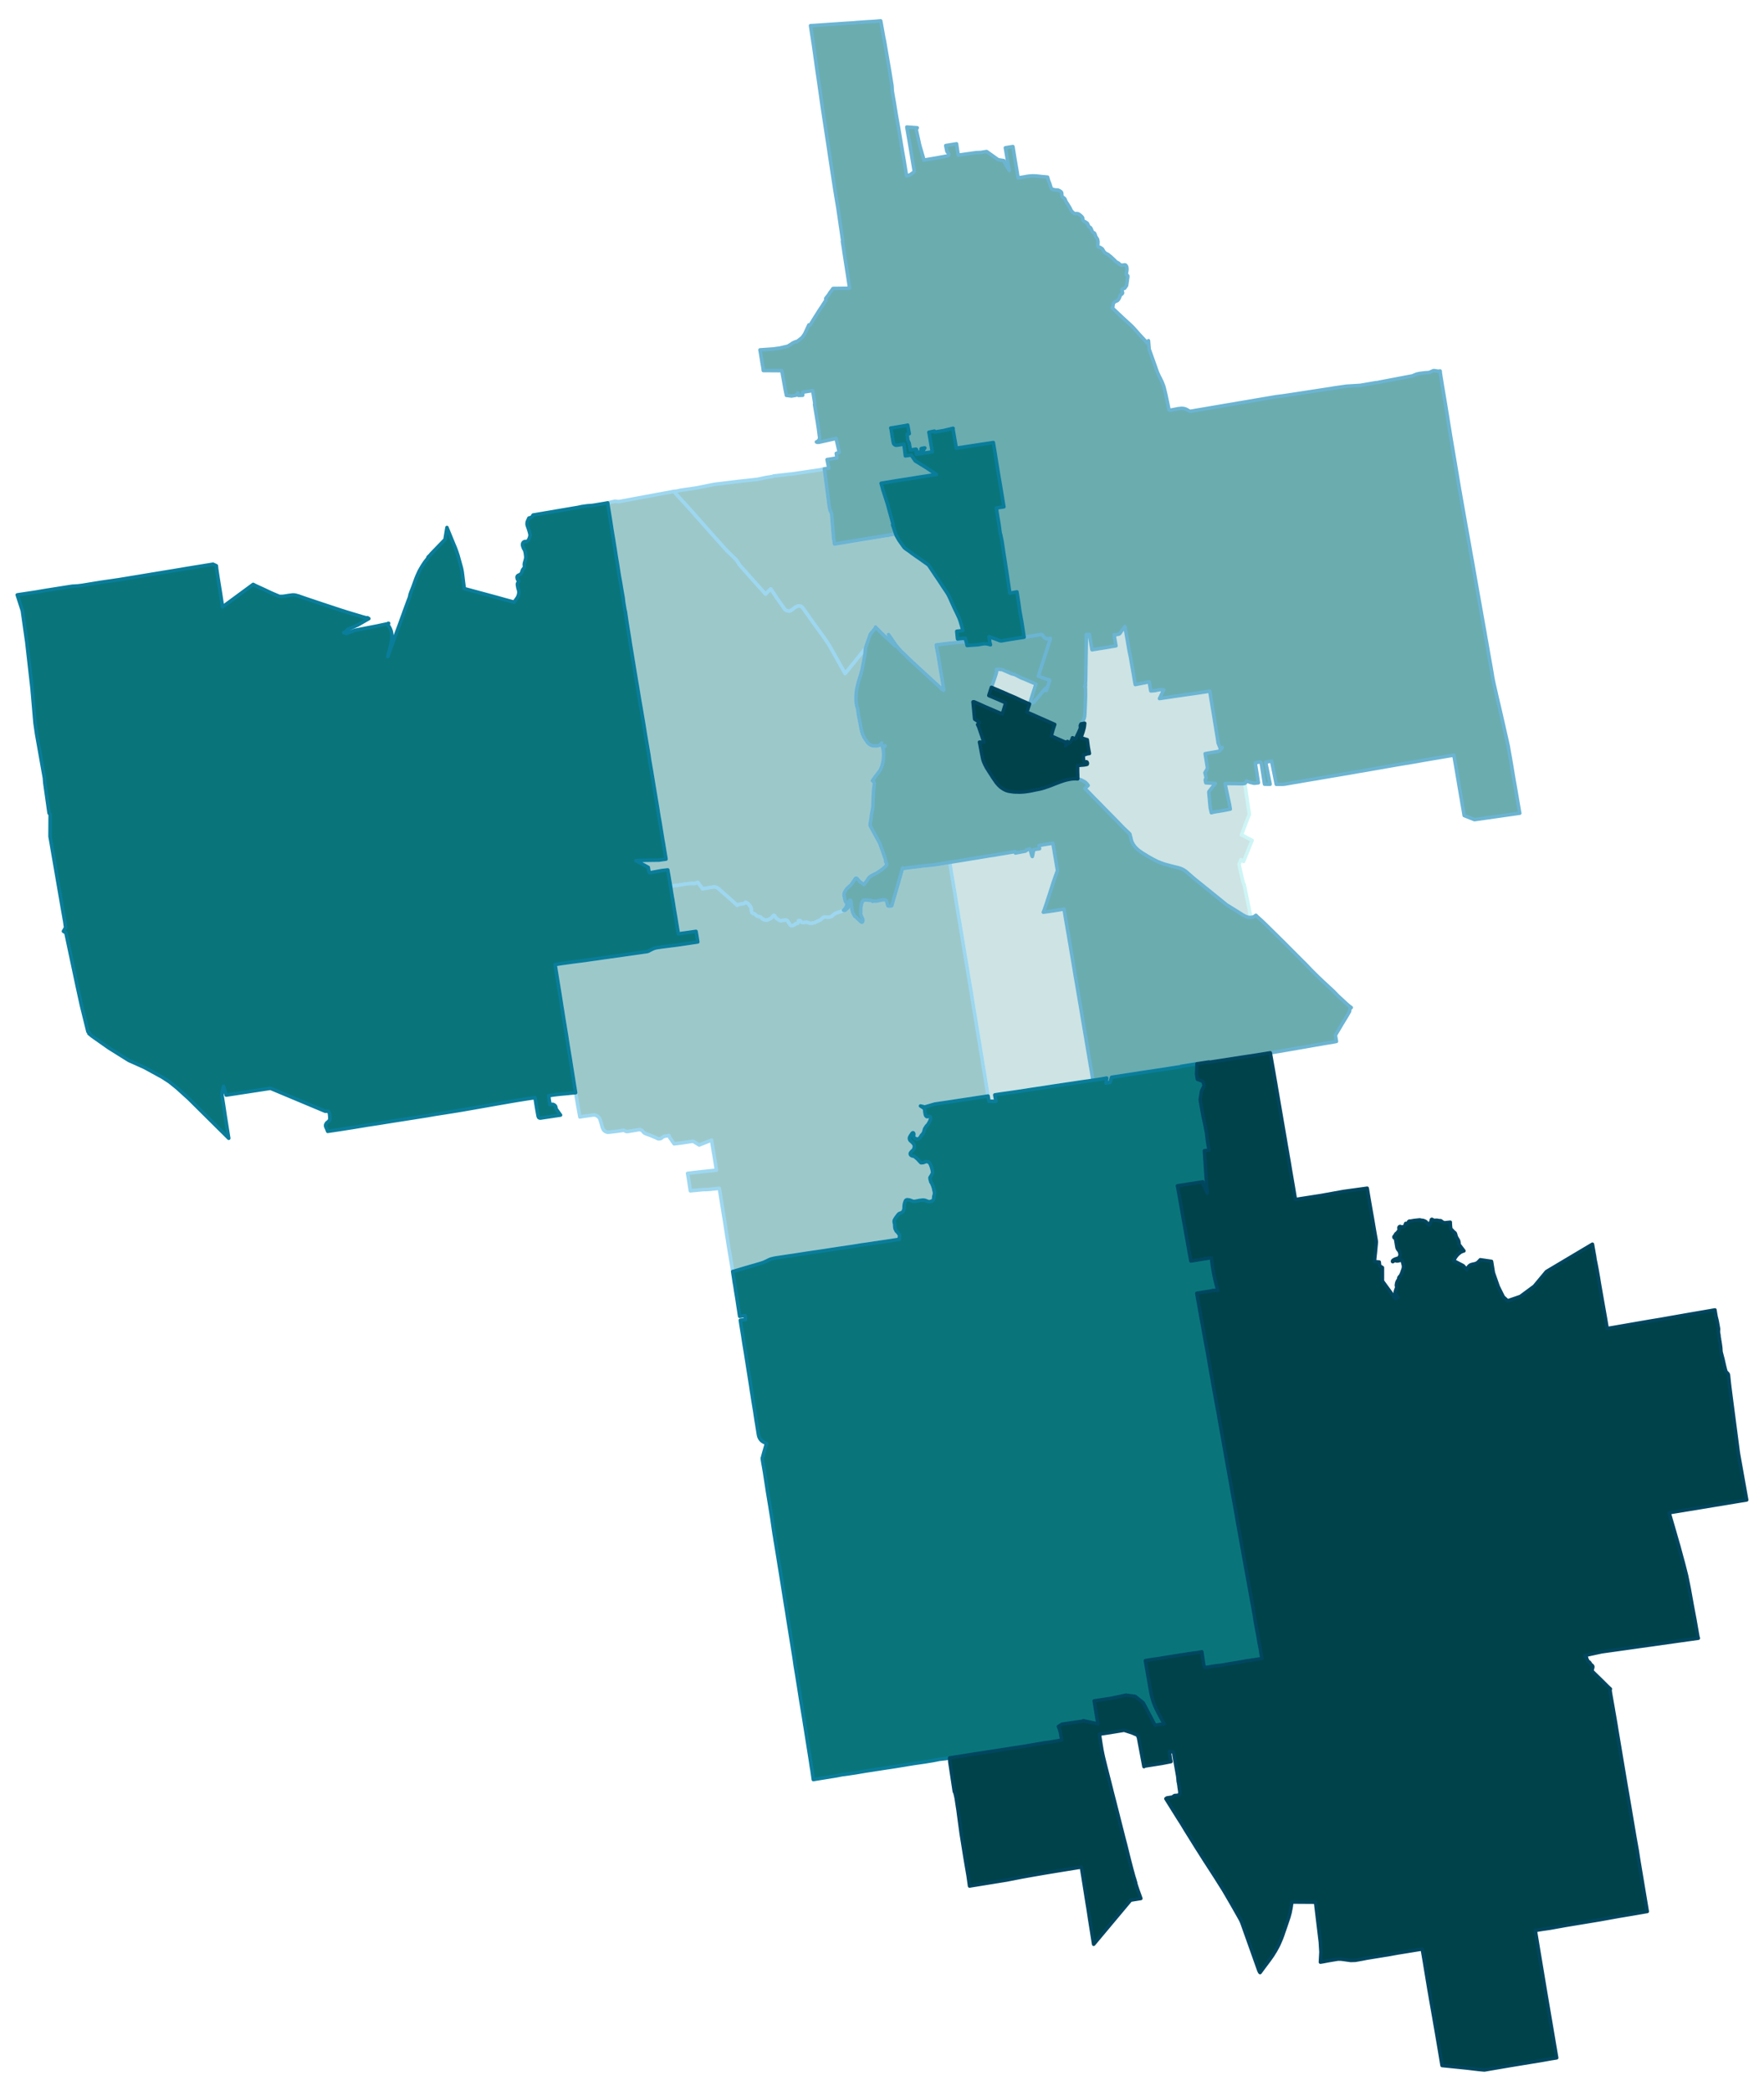 <svg width="384" height="4.74in" viewBox="0 0 2880 3412" xmlns="http://www.w3.org/2000/svg" xmlns:xlink="http://www.w3.org/1999/xlink"><path fill="#fff" d="M0 0h2880v3412H0z"/><defs><path id="a" d="M2039.36 1482.94l2.78 14.29h-2.24l-2.13-.21-3.95-1.39-5.01-2.67-2.03-1.38-24.1-14.93-28.15-22.82-24.74-19.94-13.87-12.05-4.47-2.87-4.48-1.92-4.27-1.28-8-1.92-8.63-2.24-6.62-1.92-10.13-3.95-2.66-1.38-5.01-2.56-7.26-4.16-9.06-5.54-7.04-4.91-4.8-4.69-3.52-4.8-2.34-4.8-2.99-11.94-6.4-6.18-3.2-2.99-15.03-15.46-8.64-8.74-11.94-12.16-8.75-8.95-5.01-5.02-6.5-6.82-5.76-5.65-2.24-2.24 2.88-2.56 2.56-2.45-.96-1.17-.96-1.28-1.07-1.18-.64-.64-.75-.64-1.06-.74-1.82-1.07-1.38-.74-1.6-.86-1.39-.64-1.7-.64-2.03-.74-1.71-.43v-5.54l-.1-2.88-.11-3.84v-9.7h2.03l1.17-.11h.32l2.88-.32 2.24-.11.85-.1 2.13-.22.86-.21 2.34-.43.86-.32.42-1.7-.74-1.82-.86-.53-3.09.21-.64-.42-.43-.64-.32-1.18-.32-1.38-.53-6.83v-.74l.32-.32.53-.21 2.24-.32.86-.22 2.45-.96h.11l3.62-.53-1.92-10.45-1.6-12.05-2.24-.64-7.89-2.56 1.39-4.37 1.81-5.22 1.71-6.29.53-2.78.53-5.01-.96.22-5.01.85 1.6-2.67 1.81-2.77 1.6-3.3.54-2.24.42-1.71.54-9.7.42-8.96.43-15.03-.11-12.05v-.96l-1.38-1.92.32-.75 1.17-.21-.11-4.69.32-4.27.64-40.3.43-27.72v-6.61l5.12-.32.11 1.17.1.96.11 1.06 1.92 10.88 1.92 11.09 13.86-2.24 1.6-.21 13.97-2.35 9.7-1.6-1.49-8.64-1.17-6.93-.11-.64-.1-.64v-.74l-.11-.75.74.11 1.39.11 1.17-.11 1.71-.32 1.49-.32 1.28-.32.86-.43.32-.32.64-.64 1.06-1.7 2.88-3.95 3.2-4.05.85-1.17 1.18 6.5 1.28 7.25 1.49 8.43.64 3.73.43 2.56.96 5.75.96 5.34 2.23 10.76.32 2.03.96 5.65 3.63 20.79 1.6 9.6 1.17 6.29 10.35-2.03 12.47-2.45 1.6 9.6.96 5.22 4.59-.32 1.06-.21h.54l.21.11 6.51-1.39 2.56-.32h2.98l1.17.11 1.5.32-6.93 14.18 12.9-1.92 13.76-2.03 16.2-2.34 5.34-.75 11.41-1.6 11.19-1.7 5.02-.75 5.01-.85 1.28-.22.74 4.8 3.63 22.39.85 4.8 1.5 9.17 2.13 13.43.75 4.27.96 6.29 1.91 11.3.64 4.16.22 1.71.1.96v.85l1.92 4.9.22.54.64 1.28.85 2.77 2.03-.64 1.28-.75-.54.75-1.38 1.71-.64.85-.96.96-.54.53-.74.53-.54.43-.85.32-.96.21-1.81.32-17.28 2.99-1.7.32 3.09 19.19.43 2.67v2.02l-.43 1.39-.75 1.39-2.66 4.37 2.02 8.74-.64.85-.53 1.07-.21.85-.11.86.85 4.15 3.63.22 12.05.74-10.24 12.91-.32.64-.21.85 2.24 24.84 1.92 8.64 2.77-.75 2.24-.53 14.08-2.24 11.83-2.35-1.28-7.99-5.12-23.25-2.13-10.55h6.93l20.8.32 3.73-.32.75-.32 5.44 37.42v.64l2.02 12.48-6.29 15.88-1.07 2.99-5.54 14.61 12.37 6.5 5.01 2.56-13.97 34.44-4.37-2.88-.32.85-.85 2.35-1.92 4.69 5.75 25.06.96 3.62.32 1.18 1.6 3.73 3.95 19.4 3.94 19.09z" stroke-linejoin="round"/></defs><use xlink:href="#a" fill="#cee3e4" stroke="#cef5f5" stroke-width="5.76"/><defs><path id="b" d="M1624.11 1786.93l1.82 10.55-11.31-.21-1.49-8.53-1.92-12.37-1.71-10.23-.32-1.82-1.92-12.26-2.02-12.05-.43-2.77-1.92-12.15-2.13-12.37-1.39-8.96-.85-5.33-2.13-12.58-.54-3.2-1.92-12.16-2.13-13-3.09-18.45-2.45-15.99-2.14-12.69-.64-3.63-1.38-8.85-2.14-12.79-.42-2.77-1.71-10.24-.32-1.92-2.03-11.73-1.91-11.83-1.07-6.3-.75-5.01-.85-5.33-1.07-6.4-.85-4.79-.85-5.01-.22-1.6-.21-1.07-.96-5.97-1.17-6.72-.64-3.84-.96-6.29-.22-1.17-.21-1.17-.43-2.99-.64-3.41-.32-2.13-.53-3.1-.32-1.92-.21-1.7-.53-2.99-.54-3.41-.21-1.6-.32-1.49-.53-3.63-.75-4.69-.75-3.84-.42-2.88-.64-3.83-.86-5.33-.96-5.76-.21-.96-.96-5.87-.85-5.01-1.07-6.93-.96-5.22 12.8-2.03 21.54-3.52 6.72-1.06 23.03-3.84 4.91-.75 4.48-.64 9.81-1.7 23.56-3.95.43 2.35 10.77-2.03 2.35-.43 3.3-.64 1.82-2.24.1.96 1.39-1.06 2.45-1.17h.21l1.5.21 2.88 10.66.85 1.49 2.35-11.3 9.49-1.49-.86-5.33 21.97-3.63.53-.1 1.82 10.13.74 4.79.96 5.65 2.14 12.59.85 5.11 1.17 6.93-.42.75-.32.53-.22.54-.32.85-.53 1.6-1.17 3.2-2.35 6.61-.64 1.81-1.07 3.09-1.06 3.42-4.91 15.24-.85 2.67-.64 1.7-.21.86-1.5 4.37-1.28 4.26-1.49 4.38-1.49 4.26-1.5 4.27-1.27 3.09 11.73-1.6 2.87-.43 18.67-2.98.64-.11.96 6.18 2.13 12.91 1.6 8.85.64 4.26 2.13 11.84.32 2.34 2.35 13.54 2.24 13.54 1.6 9.49.32 1.82 1.92 11.62 2.02 12.47.11.86 1.49 7.99 2.24 13.33 2.24 13.22 1.49 8.75.54 3.2.21.85.11.85 1.92 11.62 2.23 13.33.86 5.12 2.34 13.97 1.39 7.78.96 6.08 1.07 6.18.96 5.65 1.49 8.85.53 2.88 1.18 7.36.53 3.09 1.17 7.04.11.43.1.32.43 2.66.11.64 3.09 18.55-5.86.86-1.28.21-6.4.85-6.08.86-.64.1-.64.11-13.97 2.13-6.72.96-22.18 3.31-23.35 3.62-2.24.32-1.71.22-11.94 1.81-1.28.21-5.33.85-1.39.22-1.49.21-12.05 1.81-12.59 1.82-9.91 1.38-1.07.11-2.67.43-4.37.64-5.12.85z" stroke-linejoin="round"/></defs><use xlink:href="#b" fill="#cee3e4" stroke="#cef5f5" stroke-width="5.76"/><defs><path id="c" d="M1680.84 1148.78l-13.75-5.97-8.96-4.27-1.17-.53-10.56-4.48-6.72-2.99-19.73-8.42-1.28-.53 4.59-13.01.75-2.24 1.81-5.44.53-1.92.43-1.38.21-1.49.11-1.28v-1.39l-.11-1.17.53-.32 8.64.74 14.72 6.4 2.56.85 3.3.75 7.26 3.73 3.94 2.03 3.09 1.06 19.09 8.21.64.32.53.22-3.19 10.02-4.7 14.61-1.38 4.48-1.18 3.41z" stroke-linejoin="round"/></defs><use xlink:href="#c" fill="#cee3e4" stroke="#cef5f5" stroke-width="5.76"/><defs><path id="d" d="M1377.24 1485.39l-1.38.96-1.71.86-4.37 1.49-3.95 1.28-2.24.85-.96.64-.96.64-2.66 2.56-1.18.96-.96.53-.85.32-2.24.32-2.02.22-4.7-.54-1.38.32-.75.22-1.49.85-1.92 1.6-.96 1.06-1.49.96-1.5.75-3.41 1.39-3.84 2.13-2.88.64-2.45.32-2.24.1-1.49-.21-2.03-.96-2.34-.53-7.04.64-1.07-.53-.75-1.07-2.45-1.92h-.74l-.86.32h-.21l-.11.53-.21 1.6-.53 1.6-.54.53-2.13.32-1.39.43-1.17 1.49-1.39.64-2.24.86-1.92.1-.63-.1-.96-.43-1.07-1.28-1.28-2.24-1.28-1.49-.96-2.13-.53-.54-1.71-.74-1.07-.22-1.49.11-1.92.53h-.85l-.75-.1-1.06.21-1.18.43-1.38.1-2.14-1.17-2.45-1.6-1.07-.43-.85-.64-2.56-4.26-.53-.53-.75-.32-1.28.74-1.06 1.39-2.14 2.34-.96.75-2.34 1.28-1.18.32-2.13 1.07-1.06.1-.86-.1-.64-.32-2.34-.11-.86-.53-.85-.86-1.6-.32-2.13-2.45-.75-.53-1.17-.32-1.07-.21-2.13-.64-1.28-.43-.85-.75-1.5-1.28-.96-.96-.64-.53-.74-.21-1.6-.43-1.39-.64-.42-.43-.64-1.38-.32-1.39-.22-.96v-3.3l-.32-1.07-.64-1.28-.64-1.06-1.17-1.5-1.6-2.13-.64-.75-.53-.53-.64-.32-1.28-.53-1.82-1.07-.74.85-.86.64-.85.54-.96.42-1.28.22-1.49.1-1.49.11-1.07.21-1.39.32-1.38.43-1.39.75-.85.53-1.39-1.49-1.81-1.6-2.24-2.03-2.88-2.56-1.81-1.6-2.35-2.13-7.89-6.93-1.07-.85-1.28-1.18-4.79-4.26-2.88-2.45-.86-.75-.96-.64-.64-.43-.85-.42-1.07-.32-.85-.22-1.17-.21h-1.28l-6.4.96-6.51 1.17-5.65.96-.21-.42-.11-.32-.21-.32-.32-.43-6.93-9.17-4.91 1.92-5.22-.11-8.11.64-12.47 2.14-8.86.96-4.79.85-.96-5.97-1.07-6.08-.43-2.88-.1-.64-.43-2.45-1.07-6.08-.42-2.66-2.03.21-1.92.21-3.2.43-2.88.32-4.8.85-6.82 1.28-4.91.96-2.24.43h-.64l-.53-.22-.21-.32-.32-.53-.21-1.07-.32-1.6-.86-5.11-20.26-10.99 13.97-.53 8.21-.11 15.57-.21 11.52-1.6-.64-4.16-1.28-7.46-.75-4.69-1.49-9.28-.32-1.6-.96-5.22-.21-1.49-3.2-19.94-1.28-7.79-1.39-7.67-.64-4.06-.75-4.58-.1-1.07-3.95-23.77-.85-5.12-1.39-8.32-2.13-12.9-1.92-11.73-.32-2.03-3.41-19.61-.96-7.15-1.92-11.19-2.67-15.68-1.28-7.46-2.34-14.93-3.31-19.51-1.28-7.68-1.38-7.78-2.46-14.61-2.45-15.03-.21-1.07-1.71-10.02-7.25-44.36-2.03-12.15-1.28-8.75-1.6-9.91-1.7-10.35-.22-1.7-.42-2.24-.43-2.77-2.45-16.96-.85-3.41-2.03-12.15-.53-4.48-.11-1.81-1.92-10.88-1.49-8.53-.11-.96-1.71-9.92-1.17-6.29-.75-4.8-2.23-14.39-.64-3.73-.54-3.09-.96-5.87-1.49-9.7-.11-.75-1.7-10.77-.86-5.43-2.88-17.17-1.49-10.02-1.49-9.49-2.88-17.49-.53-3.31-.43-3.3 6.4-1.39 5.54-1.28 3.95.54h3.09l22.93-4.27 66.22-12.26 5.12 5.86 18.45 20.26 3.84 4.16 32.95 37.32 13.01 14.5 13.97 15.46 14.4 13.86 5.33 8.32 3.84 4.37 4.26 4.8 13.33 15.03 8.64 9.6 2.56 2.88 3.62 4.05 3.42 3.63.42.53.32.43 2.14 2.55 2.13-2.34 2.24-2.35 2.56-2.45 1.49-1.49 4.8 6.93 5.97 9.17 12.48 17.48 1.06.96 1.18.75 1.17.43 1.17.21 1.07.21 1.28.22 1.07-.32 1.28-.75 1.06-.43 1.39-.96 4.69-3.73 4.16-2.02 1.17-.32h1.39l.96.21 1.06.11 1.18.42.74.43 1.92 1.81 15.36 21.75 20.26 27.94 1.92 2.99 4.69 6.82 4.59 8 9.17 16.2 13.22 23.67 33.17-41.15-.11.64-.43 7.03-.64 4.59-.96 4.9-2.13 11.2-1.49 7.57-1.71 6.29-3.3 10.45-1.92 7.04-1.07 5.01-.64 2.98-.43 3.1-.32 3.19-.32 3.52v5.23l.11 3.62.53 3.84.64 3.73 1.6 5.12.22.85-.11 1.07.32 2.45.64 4.37.75 4.06 2.56 13.43.85 4.59 1.28 5.86 1.6 4.91 2.02 4.37 3.1 4.9 3.62 5.01 2.03 1.71 2.88 1.7 2.98.86 4.16.21 3.84-.21 2.45-.86 2.24-1.49 1.71-2.34.21 2.02.22 1.28.21 1.17.32 1.18.43 1.17 2.13-.96 2.13-1.07-.53.75-.64.75-.53.42-.64.43-1.6.85.21.96.32 1.28.32 1.81.21 1.92.22 2.35.1 2.67-.21 4.05v1.81l-.21 1.92-.22 1.81-.32 2.13-.53 2.35-1.6 5.76-1.07 2.56-.96 2.34-1.28 1.92-2.87 3.84-1.82 2.35-1.7 2.13-5.44 7.68 2.02 1.81.75 1.17.43 1.6-1.5 11.84-1.06 27.29-2.35 12.58-.32 1.92.21 1.39-.32 1.39-1.06 6.07-.11 1.07-.11 1.07-.31.85v2.13l.31 1.92 15.47 28.36 9.06 25.49.32 1.81v2.34l1.6 2.78.32 2.02-.11.75-.53.74-3.3 3.42-2.24 1.92-3.31 2.45-4.48 3.2-2.45 1.38-8.96 4.59-2.88 2.24-1.81 2.13-1.71 2.67-5.44 7.25-4.9-3.42-1.71-1.28-1.38-1.38-1.82-2.13-.42-.75-.96-.85-.75-.54-.96-.21-.64.21-.64.75-6.08 8.85-1.28 1.81-1.38 1.07-.64.53-3.42 2.99-1.17 1.28-1.17 1.6-1.49 2.55-1.18 2.24-.32 1.18-.21 1.49.11 1.81.74 3.73.32 2.03.86 3.31.53 1.06 1.39 1.92.53.96.1.96.11.64-.11 1.17-1.06 2.67-.96 1.92-1.6 1.92-.85.85-.86.85z" stroke-linejoin="round"/></defs><use xlink:href="#d" fill="#9dc8ca" stroke="#9dd7f0" stroke-width="5.76"/><defs><path id="e" d="M1540.72 1126.49l-3.31-2.13-4.58-4.48-5.87-5.44-6.5-5.86-4.48-4.16-6.5-5.97-4.8-4.37-8.53-7.89-3.84-3.52-2.14-1.92-3.2-3.09-4.37-4.05-2.66-2.78-1.82-1.59-1.06-1.18-4.27-4.05-1.7-1.6-2.67-2.98-2.45-2.88-1.92-2.14-2.14-2.87-.96-1.39-1.17-1.6-2.66-3.94-3.95-5.66-2.56-3.62 11.09 18.87-6.61-6.4-2.88-2.66-5.86-5.23-2.35-2.13-11.94-11.83-2.56-2.78-.11 1.39-8.43 10.24-3.41 9.49-4.58 13.54-33.17 41.15-13.22-23.67-9.17-16.2-4.59-8-4.69-6.82-1.92-2.99-20.26-27.94-15.36-21.75-1.92-1.81-.74-.43-1.18-.42-1.06-.11-.96-.21h-1.39l-1.17.32-4.16 2.02-4.69 3.73-1.39.96-1.06.43-1.28.75-1.07.32-1.28-.22-1.07-.21-1.17-.21-1.17-.43-1.18-.75-1.06-.96-12.48-17.48-5.97-9.17-4.8-6.93-1.49 1.49-2.56 2.45-2.24 2.35-2.13 2.34-2.14-2.55-.32-.43-.42-.53-3.42-3.63-3.62-4.05-2.56-2.88-8.64-9.6-13.33-15.03-4.26-4.8-3.84-4.37-5.33-8.32-14.4-13.86-13.97-15.46-13.01-14.5-32.95-37.32-3.84-4.16-18.45-20.26-5.12-5.86 4.27-.43 6.08-1.38 26.87-3.95 28.68-5.76 15.68-1.91 17.49-2.14 7.14-.85 1.92-.21 28.26-3.1 13.97-2.98 10.56-1.71 1.6-.74 26.45-2.99 4.47-.43 18.03-2.66 6.08-.85 1.81-.32 20.26-2.99 1.71-.53 1.28-.32 1.17-.22 1.92-.42 2.77 21.43 5.23 40.62 1.28 5.87.96 1.81.85 1.71.64 1.38 3.09 37.64.43 4.37 1.28 7.89 1.17-.21 1.39-.21 11.3-1.82 4.37-.74 10.45-1.81 28.69-4.7 21.11-3.41 4.48-.85 1.39-.21.96-.11.74-.11h.64l.75.22.21-.32.22-.11.32-.11.42-.1.86-.22 2.34-.42.96-.11 2.78-.53 4.26-.75 1.17 3.3.22.22h.42l.43 1.49.96 1.71 2.24 3.84 2.77 3.94 3.09 4.37.64.96 1.5 1.92.32.43.21.32.43.42 1.6 1.28 1.28.96 1.92 1.28 3.2 2.24 2.34 1.71.53.53 1.28.96 5.12 3.63 9.39 6.5 2.34 1.71 6.19 4.37 1.28.85.74.53 1.5 1.18.64.64.42.53.43.64 1.49 2.24 5.12 7.68 1.17 1.7 1.92 2.99 5.23 7.57 4.05 6.18 3.31 5.12 4.9 7.25 2.56 3.95.75 1.17 1.71 3.3 2.45 5.12.85 2.03 5.55 12.26 5.22 10.77 2.45 5.33.64 1.6.75 2.13.43 1.07.32 1.06 2.24 7.57 2.02 7.25-10.02 1.28 1.28 12.59 2.02-.22 3.95-.42 3.52-.32 3.09-.22 1.49 5.44-4.58.43-23.04 2.34-3.41.43-9.6 1.07-3.19.42-5.02.64.22 1.49.42 2.78.32 1.81 2.03 10.34.11.96 1.7 10.34 3.2 19.41 2.45 14.5 1.5 9.92.1 1.06.11 1.18v.42z" stroke-linejoin="round"/></defs><use xlink:href="#e" fill="#9dc8ca" stroke="#9dd7f0" stroke-width="5.76"/><defs><path id="f" d="M1200.54 2074.07l-2.45.75-1.92.42-.96-6.93-.75-4.37-.74-4.37-1.5-9.17-.64-3.41-2.02-12.27-1.92-12.36-1.17-7.15-.32-2.24-.86-5.43-.64-3.95-1.6-10.77-1.17-6.93-.21-1.07-.43-2.87-.53-3.31-.43-2.77-.64-3.95-.96-5.86-.85-5.55-.43-2.45-1.06-6.72-.86-5.43-1.06-6.51-3.84.43-8.21.85-2.24.32-3.2.21-2.24.11-2.46.11-3.94.1-2.99.22-7.36.74-5.75.54-2.14.21-2.88.32-3.41-21.86-1.17-6.61 3.94-.53 9.28-1.07 16.32-1.81 16.42-1.71 1.07-.1-.43-2.88-.11-.96-1.92-12.37-2.02-12.37-.22-1.17-3.19-19.41-20.16 8-10.02-6.18-19.31 2.87-11.62 1.39-2.98-4.16-1.39-2.24-2.67-3.52-.64-1.28-.53-2.34-7.25 1.17-1.81.64-1.07.53-.96.64-.53.64-1.18.86-1.17.53-2.45.43-1.28-.11-.86-.32-3.94-1.92-3.31-1.28-5.01-2.13-7.04-2.56-2.56-1.28-.96-.85-.74-.75-1.07-1.38-1.07-1.07-1.17-.64-1.49-.64-.96-.11h-1.49l-5.55.96-11.73 1.92-2.03.21h-.74l-.75-.21-3.62-1.7-.64-.11-9.17 1.39-14.51 1.7-2.45.11-1.28-.32-2.35-1.07-1.28-.96-1.17-1.06-.85-1.28-1.6-3.52-1.6-5.87-2.35-7.67-1.28-2.24-.53-.54-2.13-1.81-1.07-.64-2.56-1.06-.75-.11-2.13-.11-16.1 2.24-3.2.53-2.88.54-2.66-14.93-.22-.85-4.05-23.89-.64-3.94-7.36-46.17-.32-2.35-.74-4.58-.54-3.2-3.3-20.15-.86-5.65-.64-4.27-.1-.85-.86-5.12-2.88-17.59-1.28-7.68-2.13-13.65-1.06-6.18-.43-3.09-2.35-15.14-7.04-43.29-1.06-6.3 10.98-1.7 10.13-1.39 9.07-1.28 18.45-2.34 11.62-1.71 7.89-1.06 6.4-.96 8.85-1.28 3.63-.43 1.38-.21 1.18-.22 1.7-.21 2.03-.21 4.26-.64 6.83-.96 4.37-.64 7.36-1.07 32.42-4.58 1.81-.32 1.28-.32.85-.32 1.71-.96 1.17-.64 3.2-1.6 2.45-1.07 1.5-.53 2.34-.64 2.35-.43 2.34-.32 4.27-.64 8.1-1.06 15.36-1.92 2.45-.32 4.59-.64 10.88-1.6 9.81-1.49 7.99-1.18-1.49-9.7-1.38-7.57-6.72.96-5.76.85-8.75 1.17-7.57 1.07-1.17-7.04-.85-5.11-.75-4.38-.21-1.49-1.82-11.09-1.28-7.35-1.17-7.15-.43-2.98-1.7-10.56-.53-2.45-.86-5.33-.74-4.38-.43-3.19-.85-5.12 4.79-.85 8.86-.96 12.47-2.14 8.11-.64 5.22.11 4.91-1.92 6.93 9.17.32.43.21.32.11.32.21.42 5.65-.96 6.51-1.17 6.4-.96h1.28l1.17.21.85.22 1.07.32.85.42.64.43.96.64.86.75 2.88 2.45 4.79 4.26 1.28 1.18 1.07.85 7.89 6.93 2.35 2.13 1.81 1.6 2.88 2.56 2.24 2.03 1.81 1.6 1.39 1.49.85-.53 1.39-.75 1.38-.43 1.39-.32 1.07-.21 1.49-.11 1.49-.1 1.28-.22.96-.42.85-.54.86-.64.74-.85 1.82 1.07 1.28.53.64.32.53.53.64.75 1.6 2.13 1.17 1.5.64 1.06.64 1.28.32 1.07v3.3l.22.96.32 1.39.64 1.38.42.43 1.39.64 1.6.43.74.21.64.53.96.96 1.5 1.28.85.75 1.28.43 2.13.64 1.07.21 1.17.32.75.53 2.13 2.45 1.6.32.85.86.86.53 2.34.11.64.32.86.1 1.06-.1 2.13-1.07 1.18-.32 2.34-1.28.96-.75 2.14-2.34 1.06-1.39 1.28-.74.75.32.53.53 2.56 4.26.85.64 1.07.43 2.45 1.6 2.14 1.17 1.38-.1 1.18-.43 1.06-.21.75.1h.85l1.92-.53 1.49-.11 1.07.22 1.71.74.53.54.96 2.13 1.28 1.49 1.28 2.24 1.07 1.28.96.43.63.1 1.92-.1 2.24-.86 1.39-.64 1.17-1.49 1.39-.43 2.13-.32.54-.53.53-1.6.21-1.6.11-.53h.21l.86-.32h.74l2.45 1.92.75 1.07 1.07.53 7.04-.64 2.34.53 2.03.96 1.49.21 2.24-.1 2.45-.32 2.88-.64 3.84-2.13 3.41-1.39 1.5-.75 1.49-.96.96-1.06 1.92-1.6 1.49-.85.75-.22 1.38-.32 4.7.54 2.02-.22 2.24-.32.85-.32.96-.53 1.18-.96 2.66-2.56.96-.64.96-.64 2.24-.85 3.95-1.28 4.37-1.49 1.71-.86 1.38-.96.54.22.64.1.42.11h.32l.54-.21.74-.54.64-.64.64-.53.85-.75.86-.64.53-.64.43-.53.21-.53.21-.75.22-1.06.1-1.18.43-4.05.43-2.24.21-.64.32-.53.43-.64.42-.32.32-.11.22-.1h.64l.1.1.22.11.1.21.22.32.1.22.11.32.11 1.06.1.96.11 1.49.11 1.71.21 2.35.43 3.09.32 2.24.32 1.49.53 2.24.32 1.07.21.74.11.21.43 1.07.53 1.07 2.45 4.37.43.11h.32l.42.32.43.42.53.54 6.4 6.18 1.6 1.28.86.53.32.11h.32l.32-.21.42-.22.21-.32.32-.64.22-.74.1-.64v-.64l-.1-.75-.32-1.07-.22-.74-.85-1.71-.85-1.92-.53-1.06-.32-1.07-.22-.85-.21-.96-.11-.86.22-2.77v-4.05l.21-3.2.32-2.66.64-2.78 1.07-2.98 1.06-2.45.32-.32 1.28-.43 1.6-.11 1.6-.21 8.32.85 1.17.22 1.81 1.28.43-.32.32-.11.32-.11h2.35l1.6.11h.74l.75-.11 1.17-.21 1.39-.32 2.66-.64 3.2-.64 1.82-.21 1.17-.11h1.39l.96.11 1.06.42.43.32.42.32.32.64.54 1.49 1.28 5.12.32.86.1.42.32.22.22.21.42.11.86.1h.96l1.38-.1.75-.11h.53l.54-.21.53-.22.21-.96 3.31-11.73 2.02-6.93 4.7-15.88 2.34-8.53 1.39-4.7 1.6-5.75 1.17-4.27.75-2.88.53.32.32.11.53.21h1.28l4.8-.74 8.64-1.07 6.4-.75 5.12-.64 4.48-.64 20.15-2.02 11.73-1.92 13.01-2.13.96 5.22 1.07 6.93.85 5.01.96 5.87.21.96.96 5.76.86 5.33.64 3.83.42 2.88.75 3.84.75 4.69.53 3.63.32 1.49.21 1.6.54 3.41.53 2.99.21 1.7.32 1.92.53 3.1.32 2.13.64 3.41.43 2.99.21 1.17.22 1.17.96 6.29.64 3.84 1.17 6.72.96 5.97.21 1.07.22 1.6.85 5.01.85 4.79 1.07 6.4.85 5.33.75 5.01 1.07 6.3 1.91 11.83 2.03 11.73.32 1.92 1.71 10.24.42 2.77 2.14 12.79 1.38 8.85.64 3.63 2.14 12.69 2.45 15.99 3.09 18.45 2.13 13 1.92 12.16.54 3.2 2.13 12.58.85 5.33 1.39 8.96 2.13 12.37 1.92 12.15.43 2.77 2.02 12.05 1.92 12.26.32 1.82 1.71 10.23 1.92 12.37-16.74 2.56-7.58 1.17-26.76 4.05-13.97 2.14-14.5 2.13-7.36 1.07-7.36 2.13-9.17 2.66-6.83-1.7 4.59 2.98 1.39 1.18.53.96.32 1.06.11 2.45.32 2.14.42 2.45.43 1.6.53 1.17.85.96.86.53h.85l1.49-.42 1.92-.11 1.18.75.53.85.21.85-.1 1.5-.32 1.49-1.39 3.3-2.13 3.63-1.39 1.92-.96.85-.85.96-1.07 1.81-.64.75-1.17 2.24-.64 2.67-.64 2.23-1.28 2.24-.96 1.39-1.49 1.39-1.28 2.24-1.39 1.91-.85.96-1.18.75-2.87.53-.96-.32-2.99-1.7-.43-.43-.53-.64-.32-1.28.43-3.73-.22-1.28-.64-.85-.64-.22-.74.22-.86.96-2.45 3.52-1.07 2.02-.63 1.49v1.5l.31 1.38.64 1.18.96 1.06 2.46 2.13 2.88 3.2.42 1.28.32 1.18.11 1.7-.21 1.49-.54 1.71-.85 1.81-2.67 2.46-1.92 2.34-.53.96v.96l.21 1.07.64.96 2.03 1.17 1.17.32 1.39.21 1.49.54 3.84 3.3 1.49 1.39 4.59 5.01.75.53h.64l2.34-.21.86-.11 3.83-1.6h.96l2.78.32.96.43.85.75.85.95 1.07 1.82 1.81 4.58 1.5 5.55.42 2.88-.21 1.7-2.03 3.95-1.06 1.49-.75 1.17-.32.86.32 2.45.85 2.98.11.86.43.96 1.06 1.38 2.24 5.33.53 1.82.86 2.87-.11.54.64 2.24.53 2.88.11 1.38-1.17 4.69-.22 2.03v1.71l-.21 1.06-.43.75-1.38 1.38-.96.54-2.35.96-.96.1-1.49.11-1.71-.43-4.58-1.81-.85-.11-.64-.21-2.46-.11-5.12.64-7.78 1.5-1.71.1-1.17-.21-5.33-2.03-3.63-.64-1.38.22-.64.32-.86.53-.53.85-.85 2.14-.86 2.98-.42 3.52-.11 3.84-.32 1.6-.64 2.02-1.07 1.6-1.06.96-1.07.75-2.02.64-1.5.64-.85.53-1.49 1.6-3.74 5.01-1.38 2.24-.86 1.82-.21 1.59.21 1.82.64 2.45.11 2.24.11 2.13.1 1.28.22 1.07.21 1.17.53.96.43.85.43.96.32.75.53.53.64.64.43.43.21.21.64.64.64.64.64.96.75 1.17.53.86.43.74.1.75.11.64-.11.64-.21.96-.11.96.11 1.6v1.28l-2.88.42-7.14 1.07-3.74.64-4.69.64-7.46 1.17-5.98.85-5.43.86-1.92.21-6.94 1.07-6.29.96-4.69.64-4.16.53-8.74 1.49-17.6 2.67-4.16.64-3.2.42-37.85 5.76-12.59 1.81-5.01.75-5.65.85-5.23.86-14.71 2.24-3.84.53-2.13.32-15.36 2.34h-.21l-6.08.96-1.39.32-1.81.43-2.67.64-.96.32-1.17.43-2.03.96-3.41 1.7-1.92.86-.85.42-2.24.96-2.77.96-2.03.64-1.7.53-4.16 1.18-3.84 1.17-4.27 1.17-3.3.96-4.16 1.28-2.03.53-17.49 5.23z" stroke-linejoin="round"/></defs><use xlink:href="#f" fill="#9dc8ca" stroke="#9dd7f0" stroke-width="5.76"/><defs><path id="g" d="M1812.54 1766.46l-6.61 1.28.85-8.32-4.58.85-1.39.22-5.54.95-8.75 1.28-2.13.32-3.09-18.55-.11-.64-.43-2.66-.1-.32-.11-.43-1.17-7.04-.53-3.09-1.18-7.36-.53-2.88-1.49-8.85-.96-5.65-1.07-6.18-.96-6.08-1.39-7.78-2.34-13.97-.86-5.12-2.23-13.33-1.92-11.62-.11-.85-.21-.85-.54-3.2-1.49-8.75-2.24-13.22-2.24-13.33-1.49-7.99-.11-.86-2.02-12.47-1.92-11.62-.32-1.82-1.6-9.49-2.24-13.54-2.35-13.54-.32-2.34-2.13-11.84-.64-4.26-1.6-8.85-2.13-12.91-.96-6.18-.64.11-18.67 2.98-2.87.43-11.73 1.6 1.27-3.09 1.5-4.27 1.49-4.26 1.49-4.38 1.28-4.26 1.5-4.37.21-.86.64-1.7.85-2.67 4.91-15.24 1.06-3.42 1.07-3.09.64-1.81 2.35-6.61 1.17-3.2.53-1.6.32-.85.22-.54.32-.53.42-.75-1.17-6.93-.85-5.11-2.14-12.59-.96-5.65-.74-4.79-1.82-10.13-.53.1-21.97 3.63.86 5.33-9.49 1.49-2.35 11.3-.85-1.49-2.88-10.66-1.5-.21h-.21l-2.45 1.17-1.39 1.06-.1-.96-1.82 2.24-3.3.64-2.35.43-10.77 2.03-.43-2.35-23.56 3.95-9.81 1.7-4.48.64-4.91.75-23.03 3.84-6.72 1.06-21.54 3.52-12.8 2.03-13.01 2.13-11.73 1.92-20.15 2.02-4.48.64-5.12.64-6.4.75-8.64 1.07-4.8.74h-1.28l-.53-.21-.32-.11-.53-.32-.75 2.88-1.17 4.27-1.6 5.75-1.39 4.7-2.34 8.53-4.7 15.88-2.02 6.93-3.31 11.73-.21.96-.53.22-.54.21h-.53l-.75.11-1.38.1h-.96l-.86-.1-.42-.11-.22-.21-.32-.22-.1-.42-.32-.86-1.28-5.12-.54-1.49-.32-.64-.42-.32-.43-.32-1.06-.42-.96-.11h-1.39l-1.17.11-1.82.21-3.2.64-2.66.64-1.39.32-1.17.21-.75.11h-.74l-1.6-.11h-2.35l-.32.11-.32.11-.43.32-1.81-1.28-1.17-.22-8.32-.85-1.6.21-1.6.11-1.28.43-.32.32-1.06 2.45-1.07 2.98-.64 2.78-.32 2.66-.21 3.2v4.05l-.22 2.77.11.86.21.96.22.85.32 1.07.53 1.06.85 1.92.85 1.71.22.74.32 1.07.1.75v.64l-.1.64-.22.74-.32.64-.21.32-.42.22-.32.21h-.32l-.32-.11-.86-.53-1.6-1.28-6.4-6.18-.53-.54-.43-.42-.42-.32h-.32l-.43-.11-2.45-4.37-.53-1.07-.43-1.07-.11-.21-.21-.74-.32-1.07-.53-2.24-.32-1.49-.32-2.24-.43-3.09-.21-2.35-.11-1.71-.11-1.49-.1-.96-.11-1.06-.11-.32-.1-.22-.22-.32-.1-.21-.22-.11-.1-.1h-.64l-.22.1-.32.11-.42.32-.43.64-.32.53-.21.64-.43 2.24-.43 4.05-.1 1.18-.22 1.06-.21.75-.21.53-.43.53-.53.64-.86.64-.85.75-.64.53-.64.64-.74.54-.54.21h-.32l-.42-.11-.64-.1-.54-.22.86-.85.85-.85 1.6-1.92.96-1.92 1.06-2.67.11-1.17-.11-.64-.1-.96-.53-.96-1.39-1.92-.53-1.06-.86-3.31-.32-2.03-.74-3.73-.11-1.81.21-1.49.32-1.18 1.18-2.24 1.49-2.55 1.17-1.6 1.17-1.28 3.42-2.99.64-.53 1.38-1.07 1.28-1.81 6.08-8.85.64-.75.64-.21.96.21.75.54.96.85.42.75 1.82 2.13 1.38 1.38 1.71 1.28 4.9 3.42 5.44-7.25 1.71-2.67 1.81-2.13 2.88-2.24 8.96-4.59 2.45-1.38 4.48-3.2 3.31-2.45 2.24-1.92 3.3-3.42.53-.74.11-.75-.32-2.02-1.6-2.78v-2.34l-.32-1.81-9.06-25.49-15.47-28.36-.31-1.92v-2.13l.31-.85.11-1.07.11-1.07 1.06-6.07.32-1.39-.21-1.39.32-1.92 2.35-12.58 1.06-27.29 1.5-11.84-.43-1.6-.75-1.17-2.02-1.81 5.44-7.68 1.7-2.13 1.82-2.35 2.87-3.84 1.28-1.92.96-2.34 1.07-2.56 1.6-5.76.53-2.35.32-2.13.22-1.81.21-1.92v-1.81l.21-4.05-.1-2.67-.22-2.35-.21-1.92-.32-1.81-.32-1.28-.21-.96 1.6-.85.64-.43.53-.42.64-.75.53-.75-2.13 1.07-2.13.96-.43-1.17-.32-1.18-.21-1.17-.22-1.28-.21-2.02-1.71 2.34-2.24 1.49-2.45.86-3.84.21-4.16-.21-2.98-.86-2.88-1.7-2.03-1.71-3.62-5.01-3.1-4.9-2.02-4.37-1.6-4.91-1.28-5.86-.85-4.59-2.56-13.43-.75-4.06-.64-4.37-.32-2.45.11-1.07-.22-.85-1.6-5.12-.64-3.73-.53-3.84-.11-3.62v-5.23l.32-3.52.32-3.19.43-3.1.64-2.98 1.07-5.01 1.92-7.04 3.3-10.45 1.71-6.29 1.49-7.57 2.13-11.2.96-4.9.64-4.59.43-7.03.11-.64 4.58-13.54 3.41-9.49 8.43-10.24.11-1.39 2.56 2.78 11.94 11.83 2.35 2.13 5.86 5.23 2.88 2.66 6.61 6.4-11.09-18.87 2.56 3.62 3.95 5.66 2.66 3.94 1.17 1.6.96 1.39 2.14 2.87 1.92 2.14 2.45 2.88 2.67 2.98 1.7 1.6 4.27 4.05 1.06 1.18 1.82 1.59 2.66 2.78 4.37 4.05 3.2 3.09 2.14 1.92 3.84 3.52 8.53 7.89 4.8 4.37 6.5 5.97 4.48 4.16 6.5 5.86 5.87 5.44 4.58 4.48 3.31 2.13v-.42l-.11-1.18-.1-1.06-1.5-9.92-2.45-14.5-3.2-19.41-1.7-10.34-.11-.96-2.03-10.34-.32-1.81-.42-2.78-.22-1.49 5.02-.64 3.19-.42 9.6-1.07 3.41-.43 23.04-2.34 4.58-.43.43 1.39.32 1.49.32 1.49.43 2.03 9.17-.64 5.12-.32 3.62-.32.96-.11.96-.21 3.84-.64 3.09-.53 2.03-.11h1.71l1.92.21 1.92.43 2.34.64 1.49.43-1.38-5.66v-1.38l-1.07-6.19 1.07.32.96.43 1.49.53 1.81.64 3.63 1.28 2.56.86.85.42 1.28.43 1.92.75.96.32 1.17.53.96.21.86.11h.85l9.17-1.6 14.61-2.35 13.22-2.02 18.03-2.99 9.17-1.49 1.28-.11.53.11.21.21.22.11 1.06 1.28 1.71 2.13 1.06 1.17.86.86.85.53.85.32.96.21h1.28l1.6-.1 2.03-.32 1.28-.11-.32 1.39-.11.85-.32.96-.42 1.28-2.14 6.61-4.58 14.61-.54 1.49-2.88 9.06-1.38 4.16-.53 1.49-1.28 3.95-1.82 5.54-3.2 10.24 16.75 6.18.1-.21.64-.21.54.32.21.85v.21l-.11 1.18-2.24 6.5-2.66 8.32-.32.53-.54.21-.64-.1-.21-.64-.11-.43v-.96l.22-.75.42-1.17-6.93 7.57-4.69 6.08-7.25 8.32-1.07 1.17-3.84 1.49-2.88 1.07 1.18-3.41 1.38-4.48 4.7-14.61 3.19-10.02-.53-.22-.64-.32-19.09-8.21-3.09-1.06-3.94-2.03-7.26-3.73-3.3-.75-2.56-.85-14.72-6.4-8.64-.74-.53.32.11 1.17v1.39l-.11 1.28-.21 1.49-.43 1.38-.53 1.92-1.81 5.44-.75 2.24-4.59 13.01-4.26 13.33.53.32 14.61 6.18 6.29 2.77 6.19 2.67-5.55 18.34-9.49-3.95-18.87-8.1-12.48-5.65-4.48-1.92-.53-.21-.54-.11h-.96l-.53.11 1.39 14.5.64 6.82.53 5.87.21 1.06 6.83 4.48 1.07.64-.64.85-.64.75-.54.64-1.38 1.28.53 1.17.75 1.49.53 1.18.11.42.42.96.43 1.39.64 1.81 1.7 5.12 4.7 13.86.53 1.17.21.32-.53.11h-1.28l-5.65-.21.64 2.88 2.66 14.39 2.14 10.56 1.38 4.26 2.24 5.01 2.46 4.69 5.54 8.75 5.23 8.1 5.22 7.57 3.73 4.27 2.99 2.87 2.13 1.5.96.64.64.42 1.71 1.07 1.17.64 1.39.64 1.38.64 1.6.53 1.92.54 2.24.42 2.35.32 2.98.43 2.24.21 2.24.11h2.56l2.14.1h2.13l2.56-.1 1.92-.11 1.81-.1 2.77-.32 5.23-.75 4.8-.85 5.86-1.28 8.21-1.6 4.59-1.28 1.49-.43 5.97-2.03 3.95-1.38 7.78-3.09 7.89-2.99 4.59-1.6 2.99-.96 1.81-.53 2.56-.64 2.45-.53 1.92-.43 2.67-.43 3.2-.32 2.98-.1h1.28l1.49.1 1.6.11 1.71.43 2.03.74 1.7.64 1.39.64 1.6.86 1.38.74 1.82 1.07 1.06.74.75.64.64.64 1.07 1.18.96 1.28.96 1.17-2.56 2.45-2.88 2.56 2.24 2.24 5.76 5.65 6.5 6.82 5.01 5.02 8.75 8.95 11.94 12.16 8.64 8.74 15.03 15.46 3.2 2.99 6.4 6.18 2.99 11.94 2.34 4.8 3.52 4.8 4.8 4.69 7.04 4.91 9.06 5.54 7.26 4.16 5.01 2.56 2.66 1.38 10.13 3.95 6.62 1.92 8.63 2.24 8 1.92 4.27 1.28 4.48 1.92 4.47 2.87 13.87 12.05 24.74 19.94 28.15 22.82 24.1 14.93 2.03 1.38 5.01 2.67 3.95 1.39 2.13.21h2.24l3.09-.43 2.13-.74 3.1-2.35 1.59 1.71 7.47 6.71 7.25 6.93 28.26 27.83 31.46 31.56 4.26 4.16 11.52 12.05 9.17 9.06 8.53 8.11 17.17 15.88 7.25 7.47 11.84 10.98 4.69 4.16 2.67 2.24 2.56 1.81-.75.53-1.38 1.28-.75 4.59-3.52 6.18-8.85 14.61-8 13.43-1.07 1.82-.42.64-.32.53-.32.43-.22.53-.1.43v.42l.1 1.39 1.39 8.42-3.73.75-12.8 2.13-12.79 2.24-5.23.85-18.66 3.31-8.32 1.39-4.48.85-9.6 1.6-13.33 2.34-9.59 1.6-9.49 1.6-19.95 3.2-5.33.85-22.71 3.42-23.78 3.73-25.92 3.94-1.49.22-.75-.43-.53.11-2.02.32-6.62.96-2.66.42-2.77.43-1.92.32-1.07.11-2.03.31h-.42l-5.66.96-4.9.75-12.69 2.03-2.24.32h-.21v.1l-.54.54-6.61.96-7.57 1.17-12.8 2.02-11.3 1.71-2.45.32-3.84.64-12.27 1.81-7.67 1.18-10.24 1.6-12.8 1.91-13.43 2.14-11.95 1.81-2.24 8.32z" stroke-linejoin="round"/></defs><use xlink:href="#g" fill="#6bacaf" stroke="#6bb4d2" stroke-width="5.76"/><defs><path id="h" d="M2481.28 1327.05l-74.01 10.56-16.74-6.72-1.92-11.19-1.82-10.34-.42-2.78-1.18-6.71-3.51-20.69-1.07-6.5-.85-4.91-1.18-7.04-4.8-27.83-.1-.74-2.77.53-33.49 5.65-7.25 1.28-6.4 1.07-2.99.53-3.3.64-15.46 2.67-4.27.74-1.81.22-12.16 2.02-3.2.54-13.75 2.45-3.31.53-3.31.64-15.46 2.67-18.23 3.2-9.6 1.59-1.81.32-11.95 2.14-11.41 1.92-6.29 1.06-5.44.96-3.62.54-8.43 1.49-9.49 1.6-8.53 1.49-18.66 3.09-11.41 2.03-1.71.32-4.9.74-8.54 1.5-5.33.96-2.02.32-1.18.1-.85.11h-.85l-1.18.11h-9.59l-.11-.75-7.57-37.21-9.6 1.81 7.15 35.29.1.75h-3.73l-5.44-.11-.11-.74-5.22-33.06-.43-1.17-.21-.43-1.17-.96-1.71.22-6.29 1.38 2.02 12.37 3.1 20.15-6.51.75-1.49-.21-5.76-1.39-4.48-1.81-1.06-.64-.43 1.07-.43.95-.42.64-.32.43-.43.43-.43.42-.42.22-.75.32-3.73.32-20.8-.32h-6.93l2.13 10.55 5.12 23.25 1.28 7.99-11.83 2.35-14.08 2.24-2.24.53-2.77.75-1.92-8.64-2.24-24.84.21-.85.32-.64 10.24-12.91-12.05-.74-3.63-.22-.85-4.15.11-.86.21-.85.53-1.07.64-.85-2.02-8.74 2.66-4.37.75-1.39.43-1.39v-2.02l-.43-2.67-3.09-19.19 1.7-.32 17.28-2.99 1.81-.32.96-.21.85-.32.54-.43.74-.53.54-.53.96-.96.64-.85 1.38-1.71.54-.75-1.28.75-2.03.64-.85-2.77-.64-1.28-.22-.54-1.92-4.9v-.85l-.1-.96-.22-1.71-.64-4.16-1.91-11.3-.96-6.29-.75-4.27-2.13-13.43-1.5-9.17-.85-4.8-3.63-22.39-.74-4.8-1.28.22-5.01.85-5.02.75-11.19 1.7-11.41 1.6-5.34.75-16.2 2.34-13.76 2.03-12.9 1.92 6.93-14.18-1.5-.32-1.17-.11h-2.98l-2.56.32-6.51 1.39-.21-.11h-.54l-1.06.21-4.59.32-.96-5.22-1.6-9.6-12.47 2.45-10.35 2.03-1.17-6.29-1.6-9.6-3.63-20.79-.96-5.65-.32-2.03-2.23-10.76-.96-5.34-.96-5.75-.43-2.56-.64-3.73-1.49-8.43-1.28-7.25-1.18-6.5-.85 1.17-3.2 4.05-2.88 3.95-1.06 1.7-.64.64-.32.32-.86.43-1.28.32-1.49.32-1.71.32-1.17.11-1.39-.11-.74-.11.11.75v.74l.1.64.11.64 1.17 6.93 1.49 8.64-9.7 1.6-13.97 2.35-1.6.21-13.86 2.24-1.92-11.09-1.92-10.88-.11-1.06-.1-.96-.11-1.17-5.12.32v6.61l-.43 27.72-.64 40.3-.32 4.27.11 4.69-1.17.21-.32.75 1.38 1.92v.96l.11 12.05-.43 15.03-.42 8.96-.54 9.7-.42 1.71-.54 2.24-1.6 3.3-1.81 2.77-1.6 2.67-.53 1.17-.21.43-.22.42-.21.54v.64l.11 1.6v1.7l-.11.75-.21.64-.64 1.6-1.71 3.84-1.6 3.3-2.45 5.33-.11.43-.32.85-.75 1.5-5.01-2.14-.53 1.71-.53 1.28-.32.85-.32.43-.75 1.28-.85 1.06-.86.96-1.17.86-2.45 1.49-1.39.85-1.06.96-.96 1.07-.32.42 3.41-7.14-1.49.75-.64.21-.54.21h-.53l-.85-.21-.75-.32-21.75-9.6 2.98-10.77 2.67-8.1-21.12-9.38-.85-.32-11.62-5.23-12.05-5.11 4.47-13.33 2.88-1.07 3.84-1.49 1.07-1.17 7.25-8.32 4.69-6.08 6.93-7.57-.42 1.17-.22.75v.96l.11.43.21.64.64.1.54-.21.32-.53 2.66-8.32 2.24-6.5.11-1.18v-.21l-.21-.85-.54-.32-.64.21-.1.21-16.75-6.18 3.2-10.24 1.82-5.54 1.28-3.95.53-1.49 1.38-4.16 2.88-9.06.54-1.49 4.58-14.61 2.14-6.61.42-1.28.32-.96.11-.85.32-1.39-1.28.11-2.03.32-1.6.1h-1.28l-.96-.21-.85-.32-.85-.53-.86-.86-1.06-1.17-1.71-2.13-1.06-1.28-.22-.11-.21-.21-.53-.11-1.28.11-9.17 1.49-18.03 2.99-2.02-13.76-1.71-10.98-1.17-6.4-1.92-10.45-1.92-13.86-1.6-10.23-.75-4.91-.32-1.28-.1-.96-.11-.64v-.53l-4.27.75-7.35 1.28-2.99-20.05-1.07-7.46-1.28-8.43-2.24-14.39-.96-6.4-1.27-7.89-2.03-13.86-.96-6.08-.75-3.73-1.49-7.25-.21-.85-.43-.54-.75-5.43-1.28-9.92-.74-4.48-.64-3.62-1.39-8.32-1.6-10.24 6.51-1.06 5.86-.96-2.77-16.74-2.88-17.6-3.09-18.12-1.92-11.73-2.35-14.5-1.7-10.88-2.56-15.35-3.84.64-8.11 1.17-.64.11-8.53 1.28-38.18 5.86h-.32l-.85.21-5.12-29.85-.32-1.6.32-.96-.21-.11-3.84.96-.64.32h-.53l-9.81 2.35-15.25 2.56-.22-1.6-9.17 1.92.32 1.28 3.74 22.07 1.49 8.64-3.41.53-22.5 3.3 9.7-3.83 4.05-6.4-4.05.53-1.6.43-.32.21-.11.43v.96l.22.42 1.28.96.21.86.11.64-.43.32-2.88.42-.43.54-1.49.31h-1.07l-.64-.21-1.7.21h-1.07l-.32-.53-.1-1.06.1-.32.96-1.5-.1-.74-.22-.43-.42-.32-.54-.21-8.96 1.49-1.91-11.3-.96-1.92-1.5-3.2-.85-9.38 3.41-.86-2.56-14.07-.96.32-1.49.32-2.35.43-4.48.74-15.88 2.67-2.56.32.42 1.17.32 1.17 1.82 12.16 1.6 8.95.53 1.92.53.75 1.28 1.28.43.21.96.43.96.11 1.92-.11 10.77-1.71 2.34 19.2 7.47-1.07 1.28-.11.74-.21 6.72 9.6 17.38 10.66 17.07 11.41-32.85 5.12-4.9.85-28.05 4.37-24.42 4.05 2.13 7.79.75 2.87 7.46 23.04 8.32 30.17 1.18 3.41-.64.11-.54.11 5.12 15.03-4.26.75-2.78.53-.96.11-2.34.42-.86.22-.42.1-.32.11-.22.11-.21.32-.75-.22h-.64l-.74.11-.96.11-1.39.21-4.48.85-21.11 3.41-28.69 4.7-10.45 1.81-4.37.74-11.3 1.82-1.39.21-1.17.21-1.28-7.89-.43-4.37-3.09-37.64-.64-1.38-.85-1.71-.96-1.81-1.28-5.87-5.23-40.62-2.77-21.43 3.62-.54 1.07-.21 2.56-.32-2.88-14.07 6.08-.96 10.02-1.71-1.06-7.46 4.9-1.6-5.22-22.82-3.52.85-24.42 5.44-2.99.11-1.17-.64 1.7-.75 1.5-1.38.42-.43.54-.85.53-.96.43-1.18.1-1.28-.1-1.28-.22-1.49-.21-1.28-1.39-10.87-1.81-12.05-4.05-24.21-.32-1.81-.11-.85v-.96l.22-.75.1-.64-3.41-20.79-16 2.56-.32.11v.32l-.1 4.69-5.87.21h-.85l-.85-3.62-.22-.43h-.1l-.11.32-2.88 3.41-7.25 1.28-7.36-.96h-.96l-2.03-9.81-.85-4.8-2.77-15.46-1.92-10.34-30.18-.21-.32-3.2-1.81-10.45-2.56-15.89-.75-4.16 21.44-1.49 11.51-1.6 12.59-2.98 5.65-3.52 1.81-1.28 2.03-1.07 4.05-1.7 1.07.32 5.43-4.27 2.56-2.03 1.6-1.7 3.31-4.91 6.82-14.6 1.92.32 1.92-3.1 1.82-2.87 1.28-2.24 1.49-2.35 2.24-3.62 2.02-3.1 2.56-4.16 1.92-2.98 1.82-2.77 1.7-2.46 1.28-1.91 1.28-2.14 1.07-1.6 1.38-2.13 1.82-2.56v-3.52l4.69-6.07 1.92-3.1 4.26-5.65.86-1.38 1.81-.11h3.2l7.04-.11 10.13-.1 5.01-.32-.75-5.12-2.24-14.72-.96-6.18-.53-3.31-.32-2.23-2.34-14.83-.11-.96-1.6-10.12-.96-6.94-.21-1.17-1.71-10.98.43-1.17-.96-6.29-.11-.86-2.13-14.82-.22-1.06-1.28-9.07-.21-1.28-.85-6.07-.75-4.8-.32-2.35-.53-3.62-.11-.96-4.05-24.21-.64-4.26-.21-.75-1.18-7.78-7.89-51.61-.1-1.06-.22-.96-1.17-8.32-9.81-64.3-.43-2.88-5.97-42.01-1.92-13.11-1.6-10.98-1.49-10.98-1.6-11.31-1.6-11.41-1.71-11.3-1.6-10.23-1.17-7.79-.11-.96-.53-3.3 6.29-.32 10.77-.75 42.66-2.88 11.41-.64 2.45-.32 17.6-1.28 12.79-.74 10.56-.96.64 3.2 4.27 23.99 1.28 5.86 3.62 21.22 4.27 24.63 4.26 26.44.32 3.52v2.03l.43 4.8 1.6 9.38 1.38 7.78 2.14 13.33 1.38 8.42 3.84 21.75 1.6 9.39 4.37 26.65 2.35 13.12 4.48 27.51 2.03-.43 2.34-.74 1.49-.64 1.6-1.07 3.52-2.56.86-.53.42-.54.22-.53v-1.07l-8-47.98-3.52-20.36-.53-3.2 17.06 1.28-.64.75-.43 1.06-.32.96v1.17l.22 1.28 2.77 12.48 2.02 9.27.75 2.88 1.81 6.19 3.31 11.41 1.39 5.33 2.45-.54 16.53-2.77 19.62-3.62 1.07-.32.42-.43.43-.53.21-.64v-.75l-.21-.64-.64-1.17-2.35-2.77-.32-1.5-1.6-8.1 17.6-2.88 2.77 18.55 29.43-4.15 8.75-.32.1-.22 8.11-1.28 18.45 13.12 1.17.42 8.43 1.28 1.17 3.42 7.78 12.79-3.2-18.34-3.2-18.76 10.77-1.82.75-.1.75-.11.96 5.76 2.02 12.79 3.2 18.66.43 2.35 1.81 11.62 9.92-1.6 4.48-.85 4.16-.54 2.45-.21 2.35-.11h2.88l5.01.32 7.04.75 5.75.53 4.16.43 1.07 3.84.64 2.13.96 2.35.85 2.13.75 2.45.53 1.81.54 1.71.42 1.17.32.75.32.64.32.32.75.32 2.88.85 1.92.43 4.69.21 1.49.64 1.71.85 1.38.96.86.86.53.96.21 1.06.22 3.31.21 1.17.64 1.17.75.64.96.75 1.06.75.96.85.54.96.53 1.28 1.28 2.98 2.24 3.31 1.17 1.92 1.28 2.13 1.81 2.99.86 1.81.53 1.28.75 1.17.53.64 1.28 1.49.96.86 1.28.96.96.53.96.32h1.17l1.07-.21.96.1.85.11.96.21 1.28.64 1.28.86 2.03 1.7 2.24 2.35.42.74.22.86.21 2.02.32 1.18.42.85.75.75 1.07.53 1.17.53.75.43.64.53.64.43.85.42.53.43.32.53 1.28 2.56.96 2.78 1.82.74 1.06.85.75 1.18 2.34 5.44.54.64.74.64 1.28.32.54.42.53.85.64 1.28.96 2.99.32.75 2.67 4.15.42 1.6.43 2.67-.32 6.61.43 1.49.64.54 1.81.32 1.06.32 2.35 1.49.96.74.85 1.07 1.5 2.77 1.06 1.39 1.07 1.07 2.03 1.49 2.66 1.17 4.27 3.41 7.03 6.51 1.07 1.28.96.85 1.71 1.07 1.49.74 1.07.64 2.02 2.03.86.64 2.34.53h1.28l2.67-.43h1.6l.74.43.64.75.75 1.17.32.96.32 2.24v3.09l-.53 3.41-.54 2.78v.53l.22.64.74.74.75.32.53.43.22.75.1.85-1.92 13.76-.32 1.06-2.66 3.84-.43.43-1.28.42-.64.11-1.81.64-.43.43-.21.42.11.75.95 3.94.11.64-.11.64-.74 1.07-.75.64-2.02 1.28-.32.43-.32 1.7-.43 1.07-.75 1.7-.96 1.82-.96 1.28-.96.96-1.06.63-1.18.32-1.6.75-1.7 1.39-.75.85-.85 2.24-.64 4.9-.64 1.18 1.07.64.64.96.96.85 1.27 1.17 13.12 12.37 8.96 8.21 3.41 3.09 2.56 2.46 2.88 2.98 9.38 10.56 4.16 4.47 4.59 4.91.85 1.07 1.49 1.81.86 1.28 2.77-3.52.11 1.07 1.06 12.9 6.51 18.12 6.5 18.45 1.18 2.77 1.06 2.35.86 2.02 1.28 2.24 2.34 4.8.75 1.39.64 1.49.74 1.92.64 1.6.75 1.92.75 2.24.74 2.88 2.46 10.02 3.73 17.8 1.07 5.23.42 1.92.96.21.75.11h.74l12.48-2.45 1.81-.22 1.5-.1 1.6-.22h1.28l1.17.11 1.28.11 1.17.21 1.07.32.96.32.96.32 1.38.75 5.12 2.77 140.87-23.99 9.81-1.18 10.99-1.6 70.81-10.87.74-.21 22.08-3.2 22.6-1.39 15.79-2.66 10.23-1.82.64.22 5.76-1.18 52.68-10.02 7.15-2.99h.42l4.16-.95 8.75-1.07 5.86-.43 1.81-.32 4.7-2.13 1.6-.64 1.17-.11 6.18.96h1.28l2.35-.32.21 2.88.22 1.6 1.38 8.75 2.35 14.39 2.24 13.22 1.28 7.68 3.41 20.79.85 5.12 1.39 8.95 1.71 10.45 2.02 12.69 7.68 45.53 7.04 42.12.64 3.41.43 2.24.21 1.49 9.49 53.95 2.13 11.52 2.77 15.67 1.28 7.25 1.07 6.51.75 4.16.1.32 3.74 20.79.85 5.22 7.68 43.61 6.72 37.75 3.3 18.55 1.71 10.13.85 4.37 4.16 23.89 2.56 14.28 2.45 14.29.96 5.97.21 1.17 1.39 7.15.32 1.17.64 3.41.43 1.5 4.05 17.8 1.71 7.36 1.81 7.57 6.82 29.75 6.08 26.87 1.71 7.67.21.75.11.53.96 5.76 2.34 13.12 3.31 19.62.64 3.94 2.45 14.72 1.71 9.48.64 3.63 4.58 26.76.86 5.01 1.28 7.57z" stroke-linejoin="round"/></defs><use xlink:href="#h" fill="#6bacaf" stroke="#6bb4d2" stroke-width="5.76"/><defs><path id="i" d="M907.71 1809.43l7.47 10.45-2.78.42-27.19 4.05-2.67.43-1.28-.11-.74-.21-.43-.21-.85-.75-.75-2.35-1.6-8.84-1.06-6.19-2.35-14.71-9.6 1.38-16.21 2.56-4.58.75-9.49 1.6-9.17 1.6-25.6 4.48-24.74 4.37-19.51 3.41-3.95.64-1.92.32-1.81.32-2.67.42-18.66 2.99-15.67 2.45-12.37 2.14-37.75 5.97-11.73 1.81-14.72 2.34-15.14 2.46-16.96 2.56-25.7 4.26-7.04 1.07-9.27 1.49-24.21 3.63-1.49-3.95-1.28-2.67-.54-1.81-.1-1.6.42-1.49.75-1.39.85-1.17 2.24-1.71 1.92-2.13.43-.85.32-1.07v-2.98l-.43-4.69-.32-2.03-.53-1.6-.96-1.07-1.18-.53-1.38-.21-2.56.21-89.58-37.53-72.3 11.09-4.26-14.29-.22.43-.1.64-.22.74-1.06 3.95-.54 2.77-.42 3.2-.11 1.6.11 1.49 2.56 16 2.77 18.55 5.22 32.73.43 2.67-65.26-64.72-19.2-17.38-12.26-9.92-11.84-7.68-29.43-16.1-25.06-11.19-32.42-20.26-9.28-6.51-18.45-13-5.22-4.27.64-1.28-2.13-1.7-10.67-43.29-7.04-32.21-18.23-85.83-4.05-2.56 3.52-6.07-1.5-10.99-.1-.64-.32-1.28-.75-4.58-2.03-11.3-20.68-119.96.21-35.82-1.81-2.24-7.04-49.9-.54-7.47-.32-1.7-12.47-70.16-2.56-17.81-4.8-55.98-8.64-76.34-2.45-17.06-4.8-34.01-8.32-25.81 6.19-.96 24.31-3.62 8-1.39 5.44-.96 41.91-6.61 2.88-.42 1.28-.22 2.56-.1 6.39-.43 6.94-.85 30.81-5.01 28.69-4.16 33.8-5.55 15.36-2.56 54.39-8.95 6.07-1.07 44.58-7.25 5.44 2.56.53 5.22 2.03 13.55 4.37 27.08 3.2 21.32 50.01-36.78 4.27 2.24 12.16 5.54 7.89 3.73 5.97 2.78 5.76 2.45 1.92.85 1.17.43 1.17.53.64.32.86.32.53.21.53.11.75.11h3.52l1.17-.11 1.39-.11 2.77-.42 5.33-.86 3.41-.42 1.28-.22 1.18-.1.85-.11h1.92l1.07.11 1.06.21 1.39.21 1.28.43 1.28.32 1.28.32 4.8 1.71 8.31 2.87 28.37 9.49 25.49 8.43 12.37 3.94 24.84 7.47 6.93 1.92.86-.11.74-.21 2.35 1.49-18.23 10.45-16.43 7.14-4.05 4.59-2.24.74 4.27 1.5 13.97-5.34 36.68-7.14 14.4-3.09.53.21.85-.1 1.82-1.28h.74l-2.24 1.7.75.64 1.28 1.49 1.07 1.6.96 1.71.85 1.71.74 1.81.64 1.92.54 2.02.32 1.92.32 2.14.1 2.02v2.13l-.21 2.35-.32 2.67-.32 2.23-.21.86-.75 4.26-1.07 4.37-1.06 4.27-1.81 6.18-.22 1.28-.64 2.99 1.07-2.99 1.39-3.84.95-2.98 3.1-8.74 4.26-11.41 2.67-7.25 5.01-13.44 7.36-20.26.75-2.24 6.82-18.44 2.03-5.23.42-1.92.32-1.81.22-.96 1.28-3.62 3.09-7.89 2.98-8.21 2.24-6.19 1.92-4.69 1.82-4.05 1.81-3.84 2.13-3.73 2.13-3.63 2.24-3.52 2.03-2.98.75-1.07 2.02-2.56 2.14-2.66.74-2.24 3.95-3.84.64-1.07 23.03-23.77.64-3.95 2.56-15.67.43 1.28 1.92 4.58 1.38 3.41.96 2.24.64 1.6 1.5 3.73 2.77 6.72 2.02 4.91 1.71 4.05 1.71 4.48 1.6 4.58 1.38 4.27 2.03 7.35 2.45 8.85.96 3.41.85 3.84.54 2.99.42 3.3.43 3.42.53 4.47.75 6.19.53 4.05.64 5.97 25.28 6.83 7.14 1.91 22.08 5.98 12.9 3.62 13.01 3.52 1.17.32 5.01-7.25 1.18-2.03.74-2.24.43-1.81.32-2.02-.11-2.46-.42-2.24-.75-2.13-.53-2.66-.43-2.46-.21-2.24.53-1.6 1.07-1.7.64-1.07-.43-1.38-1.07-.96-.74-1.5-.43-1.92-.11-1.59.64-1.5 1.18-.96 3.52-1.6 1.38-1.49 1.18-2.24.53-2.34.75-1.5 1.06-1.49 1.28-1.6.64-1.92-.21-2.24-.11-1.6.32-2.24.75-2.55.53-1.92.43-1.82.42-1.92v-2.13l-.32-2.77-.53-3.95-.64-2.55-.85-2.03-1.39-2.24-.85-2.56-.64-1.81-.11-2.13.32-1.82.96-1.38 1.17-.96 1.39-.43 1.17-.11 1.5.11 1.38-.64 1.28-1.06 1.5-2.67.96-2.67.42-1.49.32-2.34-.64-2.88-.64-2.46-.85-2.87-.96-2.88-1.07-2.88-.64-2.24-.21-1.39.11-1.92.21-1.7 1.07-2.56 1.7-3.73 1.82-.43 1.81-.53 1.28-.96 1.49-2.14.43-.85 73.58-12.47 5.76-1.28 9.17-1.28 7.46-.54 3.74-.53 12.79-2.13 9.28-1.6.43 3.3.53 3.31 2.88 17.49 1.49 9.49 1.49 10.02 2.88 17.17.86 5.43 1.7 10.77.11.75 1.49 9.7.96 5.87.54 3.09.64 3.73 2.23 14.39.75 4.8 1.17 6.29 1.71 9.92.11.96 1.49 8.53 1.92 10.88.11 1.81.53 4.48 2.03 12.15.85 3.41 2.45 16.96.43 2.77.42 2.24.22 1.7 1.7 10.35 1.6 9.91 1.28 8.75 2.03 12.15 7.25 44.36 1.71 10.02.21 1.07 2.45 15.03 2.46 14.61 1.38 7.78 1.28 7.68 3.31 19.51 2.34 14.93 1.28 7.46 2.67 15.68 1.92 11.19.96 7.15 3.41 19.61.32 2.03 1.92 11.73 2.13 12.9 1.39 8.32.85 5.12 3.95 23.77.1 1.07.75 4.58.64 4.06 1.39 7.67 1.28 7.79 3.2 19.94.21 1.49.96 5.22.32 1.6 1.49 9.28.75 4.69 1.28 7.46.64 4.16-11.52 1.6-15.57.21-8.21.11-13.97.53 20.26 10.99.86 5.11.32 1.6.21 1.07.32.53.21.32.53.22h.64l2.24-.43 4.91-.96 6.82-1.28 4.8-.85 2.88-.32 3.2-.43 1.92-.21 2.03-.21.42 2.66 1.07 6.08.43 2.45.1.64.43 2.88 1.07 6.08.96 5.97.85 5.12.43 3.19.74 4.38.86 5.33.53 2.45 1.7 10.56.43 2.98 1.17 7.15 1.28 7.35 1.82 11.09.21 1.49.75 4.38.85 5.11 1.17 7.04 7.57-1.07 8.75-1.17 5.76-.85 6.72-.96 1.38 7.57 1.49 9.7-7.99 1.18-9.81 1.49-10.88 1.6-4.59.64-2.45.32-15.36 1.92-8.1 1.06-4.27.64-2.34.32-2.35.43-2.34.64-1.5.53-2.45 1.07-3.2 1.6-1.17.64-1.71.96-.85.32-1.28.32-1.81.32-32.42 4.58-7.36 1.07-4.37.64-6.83.96-4.26.64-2.03.21-1.7.21-1.18.22-1.38.21-3.63.43-8.85 1.28-6.4.96-7.89 1.06-11.62 1.71-18.45 2.34-9.07 1.28-10.13 1.39-10.98 1.7 1.06 6.3 7.04 43.29 2.35 15.14.43 3.09 1.06 6.18 2.13 13.65 1.28 7.68 2.88 17.59.86 5.12.1.85.64 4.27.86 5.65 3.3 20.15.54 3.2.74 4.58.32 2.35 7.36 46.17.64 3.94-10.24.96-1.7.22-12.91 1.17-4.9.53-3.42.43-3.41.43-7.46 1.17.96 7.14 1.38 7.47 3.63-.54 1.49.11 2.03 1.17.85.75.85 1.06.75 2.35v1.71z" stroke-linejoin="round"/></defs><use xlink:href="#i" fill="#09757a" stroke="#097d9b" stroke-width="5.76"/><defs><path id="j" d="M1617.07 1052.18l-1.49-.43-2.34-.64-1.92-.43-1.92-.21h-1.71l-2.03.11-3.09.53-3.84.64-.96.21-.96.11-3.62.32-5.12.32-9.17.64-.43-2.03-.32-1.49-.32-1.49-.43-1.39-1.49-5.44-3.09.22-3.52.32-3.95.42-2.02.22-1.28-12.59 10.02-1.28-2.02-7.25-2.24-7.57-.32-1.06-.43-1.07-.75-2.13-.64-1.6-2.45-5.33-5.22-10.77-5.55-12.26-.85-2.03-2.45-5.12-1.71-3.3-.75-1.17-2.56-3.95-4.9-7.25-3.31-5.12-4.05-6.18-5.23-7.57-1.92-2.99-1.17-1.7-5.12-7.68-1.49-2.24-.43-.64-.42-.53-.64-.64-1.5-1.18-.74-.53-1.28-.85-6.19-4.37-2.34-1.71-9.39-6.5-5.12-3.63-1.28-.96-.53-.53-2.34-1.71-3.2-2.24-1.92-1.28-1.28-.96-1.6-1.28-.43-.42-.21-.32-.32-.43-1.5-1.92-.64-.96-3.09-4.37-2.77-3.94-2.24-3.84-.96-1.71-.43-1.49h-.42l-.22-.22-1.17-3.3-5.12-15.03.54-.11.64-.11-1.18-3.41-8.32-30.17-7.46-23.04-.75-2.87-2.13-7.79 24.42-4.05 28.05-4.37 4.9-.85 32.85-5.12-17.07-11.41-17.38-10.66-6.72-9.6-.74.21-1.28.11-7.47 1.07-2.34-19.2-10.77 1.71-1.92.11-.96-.11-.96-.43-.43-.21-1.28-1.28-.53-.75-.53-1.92-1.6-8.95-1.82-12.16-.32-1.17-.42-1.17 2.56-.32 15.88-2.67 4.48-.74 2.35-.43 1.49-.32.96-.32 2.56 14.07-3.41.86.85 9.38 1.5 3.2.96 1.92 1.91 11.3 8.96-1.49.54.21.42.32.22.43.1.74-.96 1.5-.1.32.1 1.06.32.53h1.07l1.7-.21.64.21h1.07l1.49-.31.43-.54 2.88-.42.43-.32-.11-.64-.21-.86-1.28-.96-.22-.42v-.96l.11-.43.32-.21 1.6-.43 4.05-.53-4.05 6.4-9.7 3.83 22.5-3.3 3.41-.53-1.49-8.64-3.74-22.07-.32-1.28 9.17-1.92.22 1.6 15.25-2.56 9.81-2.35h.53l.64-.32 3.84-.96.21.11-.32.96.32 1.6 5.12 29.85.85-.21h.32l38.18-5.86 8.53-1.28.64-.11 8.11-1.17 3.84-.64 2.56 15.35 1.7 10.88 2.35 14.5 1.92 11.73 3.09 18.12 2.88 17.6 2.77 16.74-5.86.96-6.51 1.06 1.6 10.24 1.39 8.32.64 3.62.74 4.48 1.28 9.92.75 5.43.43.54.21.85 1.49 7.25.75 3.73.96 6.08 2.03 13.86 1.27 7.89.96 6.4 2.24 14.39 1.28 8.43 1.07 7.46 2.99 20.05 7.35-1.28 4.27-.75v.53l.11.64.1.96.32 1.28.75 4.91 1.6 10.23 1.92 13.86 1.92 10.45 1.17 6.4 1.71 10.98 2.02 13.76-13.22 2.02-14.61 2.35-9.17 1.6h-.85l-.86-.11-.96-.21-1.17-.53-.96-.32-1.92-.75-1.28-.43-.85-.42-2.56-.86-3.63-1.28-1.81-.64-1.49-.53-.96-.43-1.07-.32 1.07 6.19v1.38l1.38 5.66z" stroke-linejoin="round"/></defs><use xlink:href="#j" fill="#09757a" stroke="#097d9b" stroke-width="5.76"/><defs><path id="k" d="M1877.7 2755.08l1.28 7.15.96 4.69.85 3.41.96 3.63 1.18 3.62 1.38 3.73 1.6 3.95 1.81 4.05 2.24 4.37 2.78 5.44 5.01 9.28 1.49 2.77.96 1.38.64 1.07-1.28.11-1.49.32-7.15 1.06-5.12.86-19.3-36.68-13.11-10.45-14.93-2.03-24.21 5.12-26.55 4.05-1.28.22 2.13 13.11 2.24 13.75 1.71 10.24-.32.32-23.57-5.12-.11.43-.64.32-.74.21-1.5.11-31.35 4.58-.96.43-2.99 1.92-2.45 1.49 1.28 2.67 1.6 4.8.53 2.02.32 2.03 1.82 10.55-4.16.75-12.27 2.24-1.81.32-10.24 1.28-6.39 1.17-23.68 4.05-7.46 1.18-6.08.96-5.87.85-42.22 6.61-15.25 2.35-18.24 2.77-7.46 1.28-9.6 1.49-8.96 1.39-1.6.32-1.71.21-3.83.64-2.67.43-10.13 1.17-1.6.32-8.21 1.6-14.18 2.34-17.07 2.46-11.3 1.81-14.18 2.34-36.58 5.65-.96.11-18.45 2.88-13.65 2.35-13.44 2.02-7.03.96-1.6.11-3.74.74-5.86 1.18-32.42 5.22-5.65.96-2.13-14.93-.86-4.79-1.92-12.8-8.74-55.02-.21-.96-1.5-9.81-5.22-31.56-1.28-8.21-2.24-14.29-2.88-18.12-.85-5.12-.43-2.56-1.17-6.93-1.92-13.43-10.99-68.35-.74-5.12-2.56-15.57-5.87-36.89-5.65-34.97-.21-1.39-2.99-18.44-2.13-12.59-.21-1.59-.43-2.88-.43-2.35-.42-2.45-1.82-12.37-1.81-12.69-2.67-16.42-.42-2.66-4.27-25.91-1.17-7.79-1.92-12.37-.75-4.79-1.06-7.15-.11-.32-.43-2.66-2.13-12.05-.53-3.63-.11-.74-.11-1.07v-1.17l.22-.64.42-1.39 1.6-5.97 4.59-15.89-.85-.32-.64-.21-.64-.32-.64-.32-.86-.43-.96-.42-.74-.43-.86-.53-1.17-.75-.75-.64-.64-.64-.74-.85-.64-.85-.54-.75-.63-1.17-.43-.86-.43-.96-.32-.96-.32-1.17-.42-1.92-.96-6.08-1.71-10.66-1.07-6.29-.64-4.48-.64-3.84-.42-3.19-.54-3.52-.85-5.23-2.24-13.65-.85-5.75-1.39-8.32-1.06-7.36-2.56-16.42-5.44-34.22-.86-5.55-2.34-13.97-2.13-14.07-2.35-14.08-1.49-9.81 8.42-.96-.43-6.61-9.06 1.18-1.49-9.81-.75-4.8-.64-4.05-1.07-7.25-.64-4.05-1.7-10.24-1.49-9.81-1.07-5.97-.64-4.48-.64-4.16-1.28-8.53 1.92-.42 2.45-.75 17.49-5.23 2.03-.53 4.16-1.28 3.3-.96 4.27-1.17 3.84-1.17 4.16-1.18 1.7-.53 2.03-.64 2.77-.96 2.24-.96.85-.42 1.92-.86 3.41-1.7 2.03-.96 1.17-.43.96-.32 2.67-.64 1.81-.43 1.39-.32 6.08-.96h.21l15.36-2.34 2.13-.32 3.84-.53 14.71-2.24 5.23-.86 5.65-.85 5.01-.75 12.59-1.81 37.85-5.76 3.2-.42 4.16-.64 17.6-2.67 8.74-1.49 4.16-.53 4.69-.64 6.29-.96 6.94-1.07 1.92-.21 5.43-.86 5.98-.85 7.46-1.17 4.69-.64 3.74-.64 7.14-1.07 2.88-.42v-1.28l-.11-1.6.11-.96.21-.96.11-.64-.11-.64-.1-.75-.43-.74-.53-.86-.75-1.17-.64-.96-.64-.64-.64-.64-.21-.21-.43-.43-.64-.64-.53-.53-.32-.75-.43-.96-.43-.85-.53-.96-.21-1.17-.22-1.07-.1-1.28-.11-2.13-.11-2.24-.64-2.45-.21-1.82.21-1.59.86-1.82 1.38-2.24 3.74-5.01 1.49-1.6.85-.53 1.5-.64 2.02-.64 1.07-.75 1.06-.96 1.07-1.6.64-2.02.32-1.6.11-3.84.42-3.52.86-2.98.85-2.14.53-.85.86-.53.64-.32 1.38-.22 3.63.64 5.33 2.03 1.17.21 1.71-.1 7.78-1.5 5.12-.64 2.46.11.64.21.85.11 4.58 1.81 1.71.43 1.49-.11.96-.1 2.35-.96.96-.54 1.38-1.38.43-.75.21-1.06v-1.71l.22-2.03 1.17-4.69-.11-1.38-.53-2.88-.64-2.24.11-.54-.86-2.87-.53-1.82-2.24-5.33-1.06-1.38-.43-.96-.11-.86-.85-2.98-.32-2.45.32-.86.75-1.17 1.06-1.49 2.03-3.95.21-1.7-.42-2.88-1.5-5.55-1.81-4.58-1.07-1.82-.85-.95-.85-.75-.96-.43-2.78-.32h-.96l-3.83 1.6-.86.11-2.34.21h-.64l-.75-.53-4.59-5.01-1.49-1.39-3.84-3.3-1.49-.54-1.39-.21-1.17-.32-2.03-1.17-.64-.96-.21-1.07v-.96l.53-.96 1.92-2.34 2.67-2.46.85-1.81.54-1.71.21-1.49-.11-1.7-.32-1.18-.42-1.28-2.88-3.2-2.46-2.13-.96-1.06-.64-1.18-.31-1.38v-1.5l.63-1.49 1.07-2.02 2.45-3.52.86-.96.74-.22.64.22.64.85.22 1.28-.43 3.73.32 1.28.53.64.43.43 2.99 1.7.96.32 2.87-.53 1.18-.75.85-.96 1.39-1.91 1.28-2.24 1.49-1.39.96-1.39 1.28-2.24.64-2.23.64-2.67 1.17-2.24.64-.75 1.07-1.81.85-.96.96-.85 1.39-1.92 2.13-3.63 1.39-3.3.32-1.49.1-1.5-.21-.85-.53-.85-1.18-.75-1.92.11-1.49.42h-.85l-.86-.53-.85-.96-.53-1.17-.43-1.6-.42-2.45-.32-2.14-.11-2.45-.32-1.06-.53-.96-1.39-1.18-4.59-2.98 6.83 1.7 9.17-2.66 7.36-2.13 7.36-1.07 14.5-2.13 13.97-2.14 26.76-4.05 7.58-1.17 16.74-2.56 1.49 8.53 11.31.21-1.82-10.55 5.12-.85 4.37-.64 2.67-.43 1.07-.11 9.91-1.38 12.59-1.82 12.05-1.81 1.49-.21 1.39-.22 5.33-.85 1.28-.21 11.94-1.81 1.71-.22 2.24-.32 23.35-3.62 22.18-3.31 6.72-.96 13.97-2.13.64-.11.64-.1 6.08-.86 6.4-.85 1.28-.21 5.86-.86 2.13-.32 8.75-1.28 5.54-.95 1.39-.22 4.58-.85-.85 8.32 6.61-1.28 2.24-8.32 11.95-1.81 13.43-2.14 12.8-1.91 10.24-1.6 7.67-1.18 12.27-1.81 3.84-.64 2.45-.32 11.3-1.71 12.8-2.02 7.57-1.17 6.61-.96.54-.54v-.1h.21l2.24-.32 12.69-2.03 4.9-.75 5.66-.96h.42v1.18l-.21 3.84-.11 3.94-.21 3.09-.21 4.59 1.28 8.63 6.82 2.56 2.56 1.39 1.6 6.61-4.05 8.21-2.35 14.5 2.35 13.76 2.45 13.54 2.99 13.75 2.66 13.65 1.6 13.86 2.45 13.65-7.67 1.28.32 3.73v.32l4.37 65.47-4.37-10.45-1.82-3.09-.32-1.07-.32-1.49-.32-1.28-.1-1.49-5.01.85-36.37 5.65 3.31 18.02.32 1.92 4.16 23.99.1.53 4.8 26.77 1.07 6.18 3.3 18.55 3.42 19.09 1.38 7.68 30.07-4.8 1.71-.22 1.92-.32.53 5.76.75 6.08.96 6.08 1.07 6.08 1.17 6.07 1.39 5.97 1.38 5.97 1.6 5.87 1.71 5.54-1.28.43-.43-1.28-2.13.75-4.37.1-2.56.75-23.78 3.84.74 4.37 6.61 37.32.43 2.02.21 1.07 4.8 26.87.64 3.84 4.06 21.54.21 1.17 1.49 8.64 1.17 6.82 2.03 12.16 1.6 8.74.43 2.34.96 5.55.96 5.76 1.28 7.25.21 1.17.32 1.71 2.88 15.67 1.81 10.02.43 2.14 2.66 14.5 1.07 6.71 2.56 14.08 2.77 15.46 2.14 12.37 1.59 9.17.22.85 2.77 15.99 2.88 15.89 2.24 12.48 6.93 39.13 1.17 6.08 1.28 7.35 2.03 11.62.96 5.98 2.88 15.88 2.88 16.21 9.06 50.22.86 4.69.85 4.8.64 2.88.96 5.76 7.68 42.43 1.49 8 1.81 12.05.54 2.77 1.06 6.29 2.45 12.37.96 5.76 1.07 6.5 1.92 9.6.11.74.74 5.55 1.82 9.92-9.39 1.59-14.07 2.03-13.65 2.45-15.89 2.56-11.84 2.13-14.18 1.71-10.13 1.81-1.6.11-.96.11h-.96l-.64-.22-.22-.21-.21-.21-.64-1.5-.53-1.81-3.2-21.54-5.01 1.07-4.48.64-4.27.43-18.87 2.87-39.25 6.3-16.63 2.45-.96.21-.86.11-.96.21-.85.21 4.16 24.42 3.52 20.15z" stroke-linejoin="round"/></defs><use xlink:href="#k" fill="#09757a" stroke="#097d9b" stroke-width="5.76"/><defs><path id="l" d="M1704.41 1285.79l-1.49.43-4.59 1.28-8.21 1.6-5.86 1.28-4.8.85-5.23.75-2.77.32-1.81.1-1.92.11-2.56.1h-2.13l-2.14-.1h-2.56l-2.24-.11-2.24-.21-2.98-.43-2.35-.32-2.24-.42-1.92-.54-1.6-.53-1.38-.64-1.39-.64-1.17-.64-1.71-1.07-.64-.42-.96-.64-2.13-1.5-2.99-2.87-3.73-4.27-5.22-7.57-5.23-8.1-5.54-8.75-2.46-4.69-2.24-5.01-1.38-4.26-2.14-10.56-2.66-14.39-.64-2.88 5.65.21h1.28l.53-.11-.21-.32-.53-1.17-4.7-13.86-1.7-5.12-.64-1.81-.43-1.39-.42-.96-.11-.42-.53-1.18-.75-1.49-.53-1.17 1.38-1.28.54-.64.64-.75.64-.85-1.07-.64-6.83-4.48-.21-1.06-.53-5.87-.64-6.82-1.39-14.5.53-.11h.96l.54.11.53.21 4.48 1.92 12.48 5.65 18.87 8.1 9.49 3.95 5.55-18.34-6.19-2.67-6.29-2.77-14.61-6.18-.53-.32 4.26-13.33 1.28.53 19.73 8.42 6.72 2.99 10.56 4.48 1.17.53 8.96 4.27 13.75 5.97-4.47 13.33 12.05 5.11 11.62 5.23.85.32 21.12 9.38-2.67 8.1-2.98 10.77 21.75 9.6.75.32.85.21h.53l.54-.21.64-.21 1.49-.75-3.41 7.14.32-.42.96-1.07 1.06-.96 1.39-.85 2.45-1.49 1.17-.86.86-.96.85-1.06.75-1.28.32-.43.32-.85.53-1.28.53-1.71 5.01 2.14.75-1.5.32-.85.11-.43 2.45-5.33 1.6-3.3 1.71-3.84.64-1.6.21-.64.11-.75v-1.7l-.11-1.6v-.64l.21-.54.22-.42.21-.43.53-1.17 5.01-.85.96-.22-.53 5.01-.53 2.78-1.71 6.29-1.81 5.22-1.39 4.37 7.89 2.56 2.24.64 1.6 12.05 1.92 10.45-3.62.53h-.11l-2.45.96-.86.22-2.24.32-.53.21-.32.32v.74l.53 6.83.32 1.38.32 1.18.43.64.64.42 3.09-.21.86.53.74 1.82-.42 1.7-.86.32-2.34.43-.86.21-2.13.22-.85.1-2.24.11-2.88.32h-.32l-1.17.11h-2.03v9.7l.11 3.84.1 2.88v5.54l-1.6-.11-1.49-.1h-1.28l-2.98.1-3.2.32-2.67.43-1.92.43-2.45.53-2.56.64-1.81.53-2.99.96-4.59 1.6-7.89 2.99-7.78 3.09-3.95 1.38-5.97 2.03z" stroke-linejoin="round"/></defs><use xlink:href="#l" fill="#004249" stroke="#00465f" stroke-width="5.76"/><defs><path id="m" d="M2435.21 3376.6l-11.52 2.03-1.81-.11-7.89-.75-18.77-2.24-40.84-4.15-1.28-7.68-2.35-14.18-5.01-29.54-4.05-23.24-.11-.85-5.87-33.27-.53-3.31-2.02-11.51-6.51-39.35-.32-2.13-4.27-25.16-40.73 6.61-13.97 2.56-6.08.96-30.29 4.9-5.22 1.07-12.9 2.34-7.26.22-1.38-.11-6.72-.96-7.89-1.07h-2.67l-1.6-.1-2.02.21-14.61 2.45-8.32 1.6-4.59.75.86-16.42-.96-15.89-7.89-65.68h-.43l-2.13.11-34.23-.22h-1.07l-.53-.21-.32-.11-.32 2.67-.43 2.88-.21 1.81-.22 1.07-.1.74-.11.43-.21 1.49-.64 2.88-.22 1.17-.21 1.28-.43 1.92-.53 1.82-.53 2.02-.43 1.71-.43 1.49-.53 1.6-6.82 20.05-.86 2.34-1.81 5.44-1.39 3.62-.53 1.5-.85 1.92-.64 1.49-.75 1.81-1.81 4.16-1.07 2.24-1.92 3.62-1.49 2.67-.75 1.39-.96 1.7-1.28 1.92-2.66 4.37-.96 1.39-3.73 5.33-4.59 6.18-7.04 9.39-2.34 3.2-2.03 2.77-.32-.32-.32-.43-.75-1.38-.74-1.71-13.33-37.53-13.33-37.43-1.28-3.41-1.28-2.88-1.49-2.77-4.48-8-9.17-16.1-8.86-15.25-.53-.85-3.94-6.72-13.23-21-9.28-14.4-9.27-14.28-9.07-14.4-1.49-2.24-1.28-2.02-12.48-20.05-2.66-4.26-1.5-2.46-1.06-1.59-6.61-10.99-6.08-9.49-11.2-17.91-8.74-13.97.42-.32.22-.21.53-.32.21-.21.32-.11.43-.11.53-.1 6.93-1.07.75-.11h.21l.43-.21.43-.21.21-.11.64-.75.53-.42.54-.32.32-.32.42-.11.43-.11.53-.1 3.2-.22 2.24-.42.85-.21.64-.43.32-.21.32-1.39.22-3.31-.96-6.07-.22-1.07-.1-1.92-.32-1.71-.32-2.45-.75-3.41-.75-8.1-1.7-9.71-2.77-15.78-.64-3.3-.96-5.97-.75-5.23-6.82-1.17v2.03l.85 5.43.85 5.55.43 1.92.42 1.81-14.71 2.88-27.83 4.37-.43.11-.53.32-.43.32-.21.21-8.86-47.02-1.81-4.59-1.7-.53-6.94-2.99-13.11-4.26-19.52 3.2-1.7.32-18.13 2.77-.96.21.21 1.39.85 5.76.75 4.9.96 6.19.64 3.73.43 2.98 1.49 7.47 1.39 6.18.64 2.56 3.09 12.58 4.05 15.89 5.12 20.15.96 3.95 1.92 7.57 2.02 7.78 2.99 11.84.43 1.6 3.09 12.26 5.23 20.58 3.3 13.11 2.99 11.3 4.48 18.24 1.7 6.71 2.03 7.79.64 2.56.64 2.45.85 3.3 1.17 4.27.64 2.13.11.64 1.39 4.91 1.17 3.62 1.07 3.73.74 2.46-.42-.32.64 1.92.64 2.34 2.66 8 2.99 8.1 1.92 5.55-16.64 2.66-60.36 72.08-5.97-37.64-.42-2.45-.22-1.6-2.02-13.44-.86-5.54-1.06-6.18-6.72-42.33-2.13-13.12-.54-3.84-40.73 6.61-21.23 3.52-17.8 3.09-17.92 3.2-24.53 4.8-58.54 9.49-1.92.32-.11-.96-2.24-15.89-4.69-27.4-6.61-41.37-4.05-29.96-1.07-8.42-.85-5.23-1.49-9.81-.64-4.16-.86-4.05-.74-3.09-.43-1.71-.64-1.28-.43-.64-7.36-48.62-.32-6.5 1.71-.21 1.6-.32 8.96-1.39 9.6-1.49 7.46-1.28 18.24-2.77 15.25-2.35 42.22-6.61 5.87-.85 6.08-.96 7.46-1.18 23.68-4.05 6.39-1.17 10.24-1.28 1.81-.32 12.27-2.24 4.16-.75-1.82-10.55-.32-2.03-.53-2.02-1.6-4.8-1.28-2.67 2.45-1.49 2.99-1.92.96-.43 31.35-4.58 1.5-.11.74-.21.64-.32.11-.43 23.57 5.12.32-.32-1.71-10.24-2.24-13.75-2.13-13.11 1.28-.22 26.55-4.05 24.21-5.12 14.93 2.03 13.11 10.45 19.3 36.68 5.12-.86 7.15-1.06 1.49-.32 1.28-.11-.64-1.07-.96-1.38-1.49-2.77-5.01-9.28-2.78-5.44-2.24-4.37-1.81-4.05-1.6-3.95-1.38-3.73-1.18-3.62-.96-3.63-.85-3.41-.96-4.69-1.28-7.15-3.52-20.15-4.16-24.42.85-.21.96-.21.86-.11.96-.21 16.63-2.45 39.25-6.3 18.87-2.87 4.27-.43 4.48-.64 5.01-1.07 3.2 21.54.53 1.81.64 1.5.21.21.22.21.64.22h.96l.96-.11 1.6-.11 10.13-1.81 14.18-1.71 11.84-2.13 15.89-2.56 13.65-2.45 14.07-2.03 9.39-1.59-1.82-9.92-.74-5.55-.11-.74-1.92-9.6-1.07-6.5-.96-5.76-2.45-12.37-1.06-6.29-.54-2.77-1.81-12.05-1.49-8-7.68-42.43-.96-5.76-.64-2.88-.85-4.8-.86-4.69-9.06-50.22-2.88-16.21-2.88-15.88-.96-5.98-2.03-11.62-1.28-7.35-1.17-6.08-6.93-39.13-2.24-12.48-2.88-15.89-2.77-15.99-.22-.85-1.59-9.17-2.14-12.37-2.77-15.46-2.56-14.08-1.07-6.71-2.66-14.5-.43-2.14-1.81-10.02-2.88-15.67-.32-1.71-.21-1.17-1.28-7.25-.96-5.76-.96-5.55-.43-2.34-1.6-8.74-2.03-12.16-1.17-6.82-1.49-8.64-.21-1.17-4.06-21.54-.64-3.84-4.8-26.87-.21-1.07-.43-2.02-6.61-37.32-.74-4.37 23.78-3.84 2.56-.75 4.37-.1 2.13-.75.43 1.28 1.28-.43-1.71-5.54-1.6-5.87-1.38-5.97-1.39-5.97-1.17-6.07-1.07-6.08-.96-6.08-.75-6.08-.53-5.76-1.92.32-1.71.22-30.07 4.8-1.38-7.68-3.42-19.09-3.3-18.55-1.07-6.18-4.8-26.77-.1-.53-4.16-23.99-.32-1.92-3.31-18.02 36.37-5.65 5.01-.85.1 1.49.32 1.28.32 1.49.32 1.07 1.82 3.09 4.37 10.45-4.37-65.47v-.32l-.32-3.73 7.67-1.28-2.45-13.65-1.6-13.86-2.66-13.65-2.99-13.75-2.45-13.54-2.35-13.76 2.35-14.5 4.05-8.21-1.6-6.61-2.56-1.39-6.82-2.56-1.28-8.63.21-4.59.21-3.09.11-3.94.21-3.84v-1.18l2.03-.31 1.07-.11 1.92-.32 2.77-.43 2.66-.42 6.62-.96 2.02-.32.53-.11.75.43 1.49-.22 25.92-3.94 23.78-3.73 22.71-3.42 5.33-.85 19.95-3.2 2.45 13.86 2.45 13.76.32 1.81 2.03 11.94 1.81 10.34.53 3.42 2.35 13.54 2.35 13.86 2.34 13.65.85 4.8 2.03 12.04 1.81 10.45 2.35 13.76.43 2.45 1.92 11.52.21 1.17 2.24 12.69.1.85 2.14 12.16 2.13 13.11 1.71 9.92.1.64.43 2.45 2.35 13.65.42 2.45.32 2.13 1.71 10.13 1.17 6.93 41.8-6.5 36.58-6.61 38.82-5.33 2.34 14.18.22 1.28 2.24 12.9.21 1.28 1.6 9.17 1.6 8.95 2.99 17.7 3.19 18.45.22 1.28.21 1.92v.85l-.11 1.92-.1 1.28-1.18 12.58-1.7 16 7.89.74.64 6.19 4.58 2.87v21.97l18.77 25.8 1.82 2.24 2.34.43 2.56-1.6-1.06-1.17-1.07-1.82-.75-.96-.21-.42-.43-.64-.53-1.92-.53-.75v-1.06l.42-1.28.11-.96 2.03-5.65-.64-2.99v-.85l.53-2.99.43-1.6 1.17-2.45 1.49-2.03.43-2.66.53-1.07.53-.74.96-.86 1.28-2.13 1.07-2.13 2.88-8.21.32-2.24v-1.49l-.21-1.82-1.39-5.43-.96-1.92-1.07-.75h-1.06l-.75.11-1.71.74-1.28.32-2.45.22-1.06-.22-1.07-.42h-1.28l-1.28.42-1.81 1.28h-.32l-.22-.21v-.64l.32-.75.54-.64 1.49-.96 1.6-.85 4.05-1.39 1.92-.42.53-.43.43-.64.21-.74 1.07-2.14.11-.42.1-.64-.1-1.07-.54-3.31-.74-1.59-.75-1.28-.96-1.07-.85-1.17-.64-1.28-.43-1.18-.21-1.06-2.13-12.69-.96-1.71-.64-.64-.86-.21-.21-1.6 1.07-1.38 1.38-2.14.54-1.06 2.77-2.35.74-1.17 1.6-2.13.32-.96v-1.18l-.32-1.81.22-1.39.42-.53.75-.53.64-.11 1.81.85 3.1-.32 1.06-.21.86-.64 1.06-1.49.32-.85.54-1.82.31-.42h.43l.64 1.06.43.22.74-.11.64-.64 1.18-2.35.74-1.28 1.28-.74 1.5.1 6.18-1.06 9.17-.96.64.11.86.32 4.37.53 1.17.53 1.92.75 1.6 1.17 1.81 2.13 1.18 1.92.85.64.64.32.53-.1.43-.22.64-1.49.74-2.45.75-1.28.43-1.18.32-1.81.1-.42.32-.32.54-.11 2.24 1.28.85.21 1.07.22 3.2-.22 2.13.22 1.28.31 1.6.22h1.81l.96.42 1.39 1.28.96.54 1.06.42 1.28.86 10.13-1.07v1.6l.32 4.58.43 4.16.53 1.07 1.18.96 3.51 3.84 1.07.64.85.85.64 1.49 1.07 3.95 1.17 2.45 2.14 3.31.85 2.02.43 2.13.21 1.6-.32.86-.32.1 8.53 11.2-.96.21-1.92.75-2.03.85-1.81 1.28-2.13 1.71-1.6 1.49-1.81 2.13-1.5 2.13-.85 1.39-.64 1.07-1.07 2.45-.42 1.07 2.02.64 13.65 7.14 5.87 6.72.43-1.18.32-.85.1-.32.32-.64.22-.53.42-.64.54-.75.53-.74.64-.64.74-.64.43-.32.43-.32.21-.11.32-.21.85-.43.86-.32.96-.21.85-.22 1.07-.32 2.77-.53 1.81-.64 1.39-.64.74-.43.75-.64.85-.74 1.6-1.6.22-.32.53-.43.53-.64.43-.53 18.34 2.67 2.99 18.44 7.89 22.61 1.81 3.62 6.61 13.33 7.04 6.4 20.8-7.15 22.5-16.63.32-.32 19.73-23.67 62.7-37.32 3.09-1.81 9.28-5.55 2.56 14.61.96 5.12.74 5.33 1.18 5.65 1.81 9.49 2.45 13.86 1.5 9.38 5.65 32.42 4.26 24.1 2.99 17.7 9.49-1.6 13.54-2.35 24.53-4.26 24.1-4.16 15.68-2.56 15.57-2.77 31.03-5.44 33.59-5.76 8.42-1.49.86 5.54.64 3.52.1.85.32 1.5 1.39 5.54.53 2.67 1.92 10.66v.32l.11.75-.11 1.17-.1 1.7v2.03l.1.96.75 3.95v.42l.11 1.07v.32l.21 2.13.11.43.1.42.22.64.1.54v1.49l.11.43.11.32.32 1.49.1.32.75 5.22.64 4.69.1.96.32 5.33.11.54v.42l.21.96 2.88 10.99.22.96.64 2.77 1.7 7.46 1.28 5.12.86 3.09.21.64.32.54.32.42.53.64 1.18 1.17.74.86.32.32.11.32.21.32.11.42.11.32.1.54.22 1.38.1.86 1.07 10.44.74 6.19 2.24 17.7 8.54 65.57 3.09 23.78.64 3.95 13.22 74.1-126.69 20.9 6.19 21.11 7.25 25.27.96 3.41 1.07 3.41 6.18 22.93.96 3.41 1.07 3.95 4.8 18.98 4.16 20.47 4.47 24.84.11.75 5.01 26.65 4.69 26.87.54 1.92.32.86-16.85 2.34-140.98 19.83-28.04 6.08.96 1.07.74.74.86.64.42.43.22.32.1.53.11.54.11.42.1.54.21.53.32.53.22.43.21.42.21.32.11.32.11.43.1.43.22.32.1.21.22.21.32.22.32.1.21.22.43.32.32.21.21.11.32.21.21.32.32.32.54.64.42.53.22.22.1.32.22.64v.32l.1.21.22.11.96.74.74.43.64.64.43.42.21.43.22.21.1.43.11.43v.53l-.11.75-.1.64-.43 1.81-.32 1.17-.32 1.07-.21 1.06 3.2 3.1 13.75 13.43 3.73 3.73 1.39 1.39 2.13 2.13 3.2 3.09 2.78 2.56-.22.43-.21 1.07v1.17l.11 1.06.53 3.63 4.48 25.27.64 4.16.74 3.94 3.52 20.69.43 2.98 13.76 82.32 1.28 7.57 7.57 44.14.42 2.56 6.4 37.96 4.48 25.27 2.03 13.33 9.91 59.39 4.38 26.23-22.08 3.84-24.21 4.05-31.35 5.65-55.45 9.17-24.95 4.48-1.18.21-12.58 1.81-10.98 1.82 5.44 32.94 2.34 13.97 9.6 57.79 5.44 31.99 1.81 10.66 10.24 60.56-9.39 1.5-13.65 2.45-53.21 8.74-30.07 5.12z" stroke-linejoin="round"/></defs><use xlink:href="#m" fill="#004249" stroke="#00465f" stroke-width="5.76"/></svg>